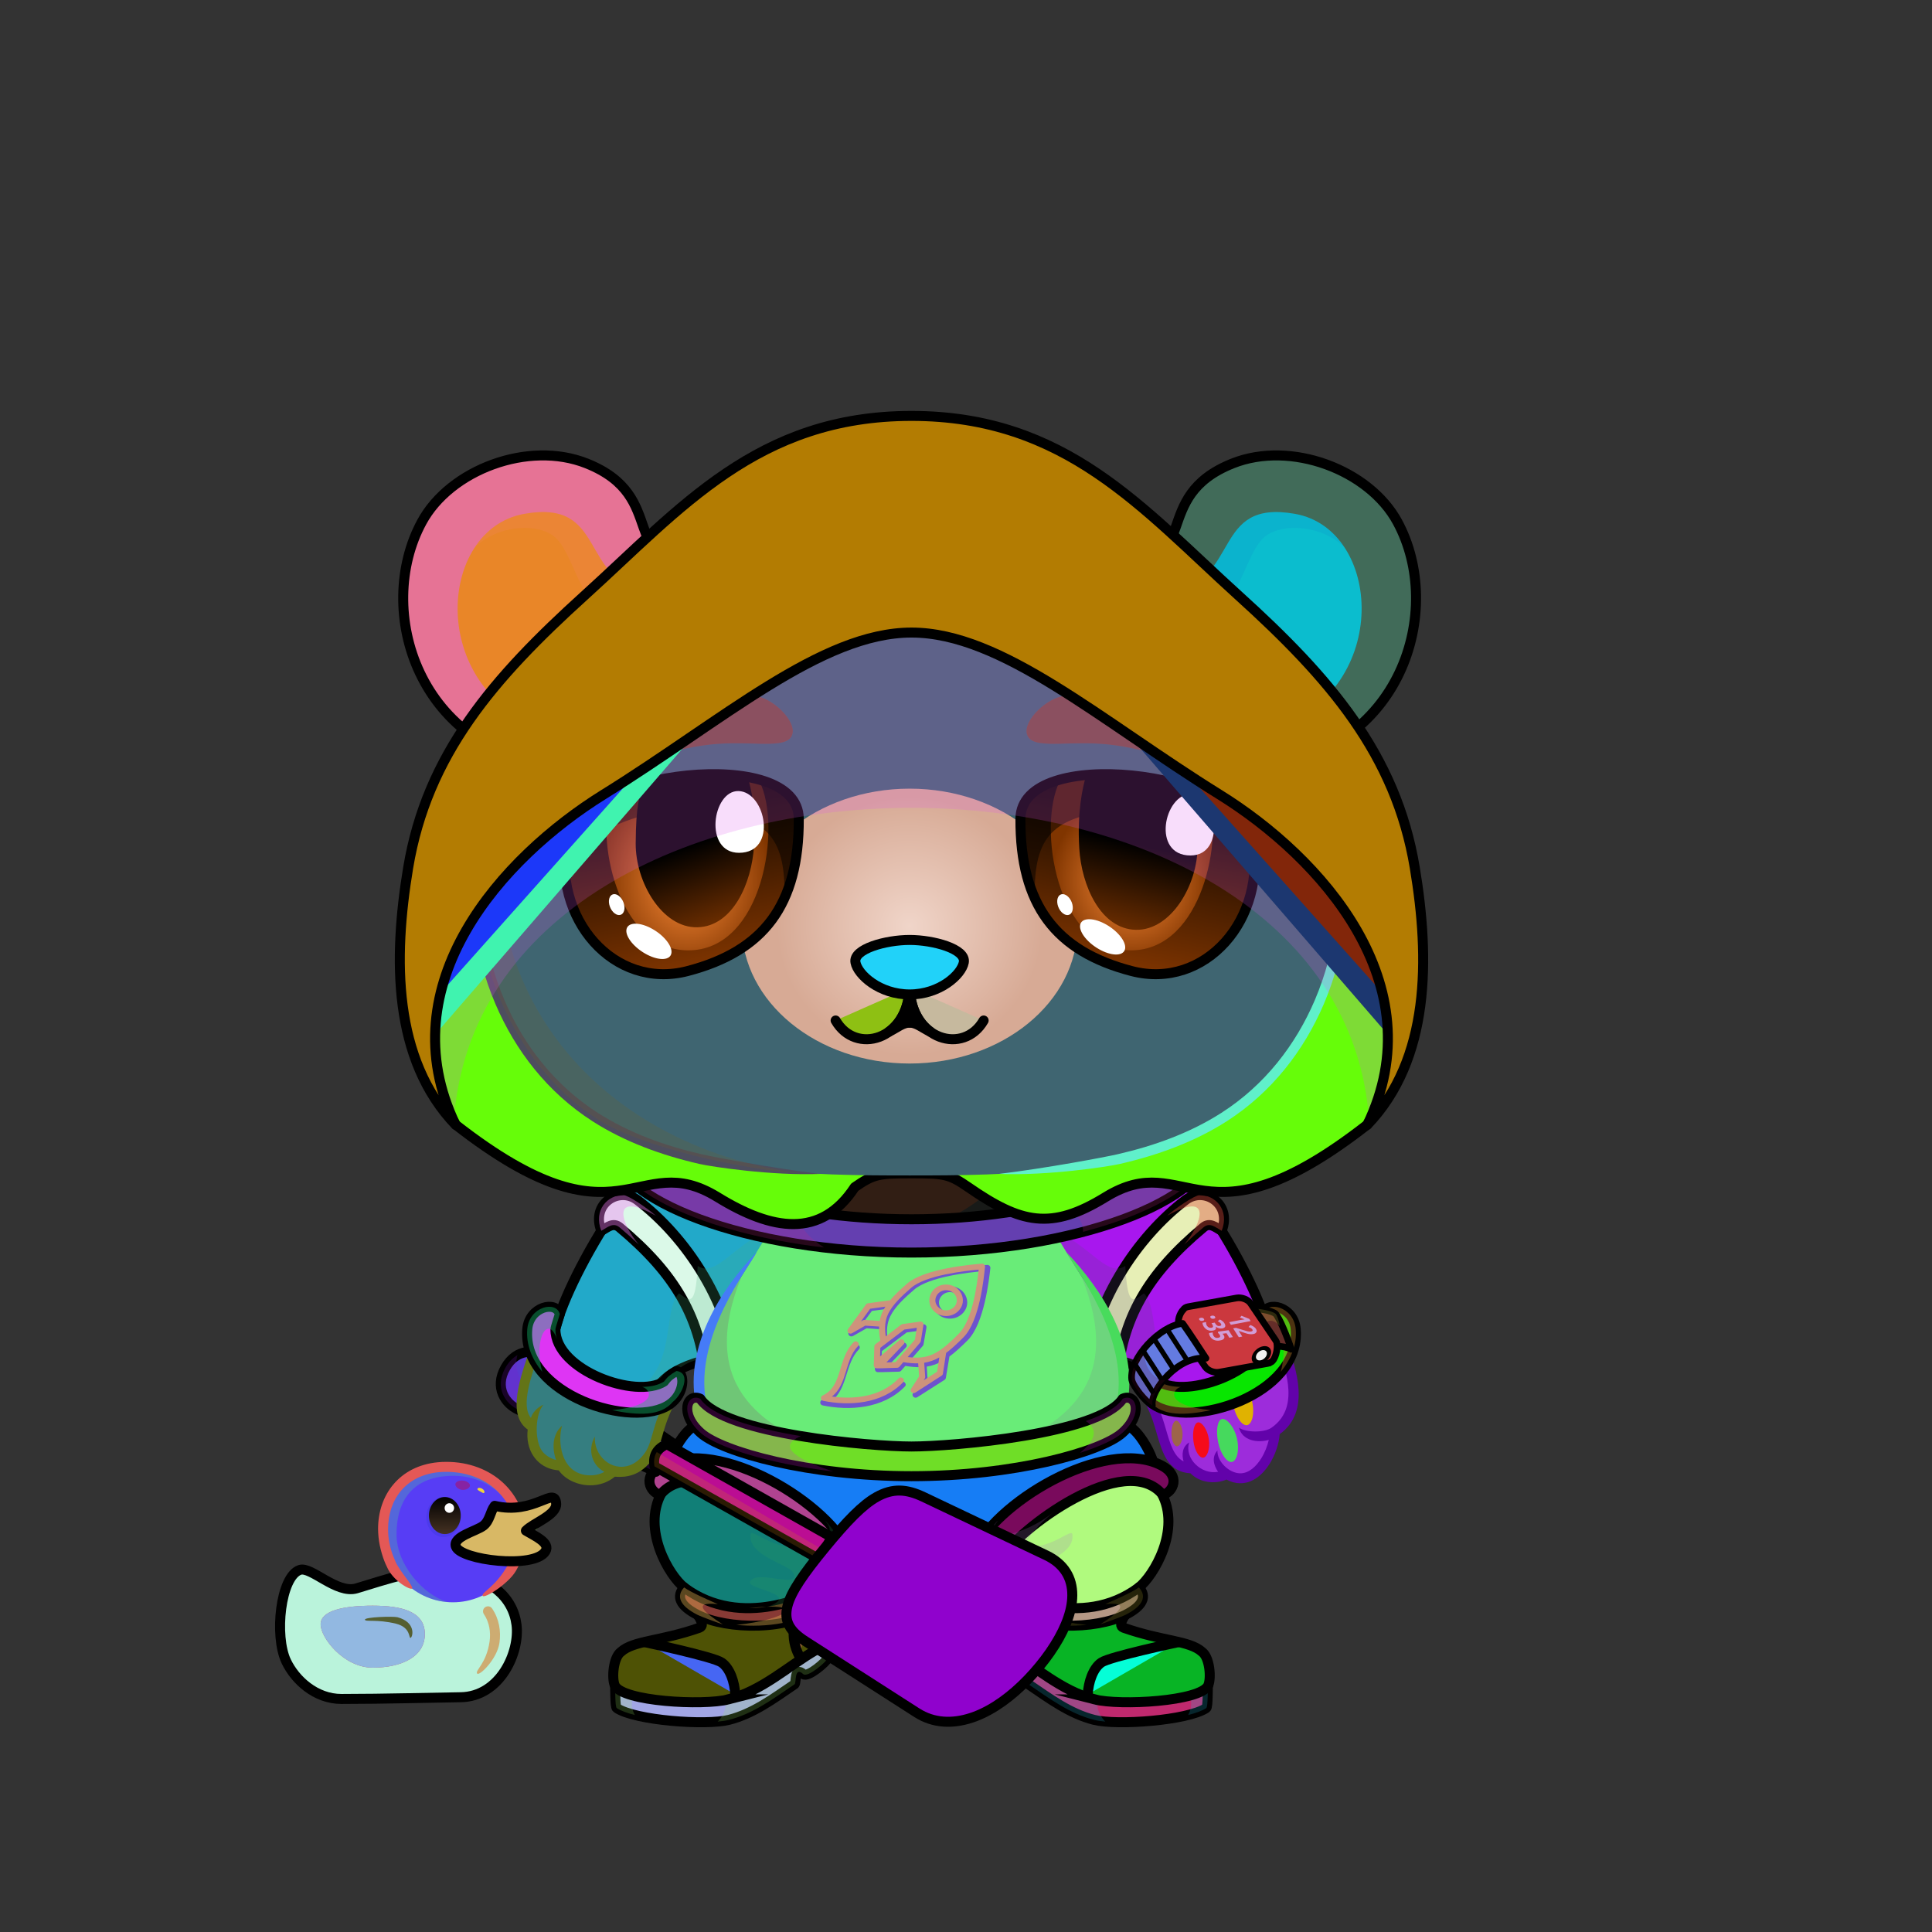 <svg xmlns="http://www.w3.org/2000/svg" xmlns:xlink="http://www.w3.org/1999/xlink" style="shape-rendering:geometricPrecision; text-rendering:geometricPrecision; image-rendering:optimizeQuality; fill-rule:evenodd; clip-rule:evenodd" version="1.1" viewBox="0 0 29000 29000" xml:space="preserve"><rect x="0" y="0" width="29000" height="29000" fill="#333333" stroke="none"/><defs><style type="text/css">.RightPaw-Bear2fil459 {fill:url(#RightPaw-Bear2id435)}
.RightPaw-Bear2fil32 {fill:black;fill-rule:nonzero}
.RightPaw-Bear2fil458 {fill:#A16A6A}
.Ears-Bear5fil500 {fill:url(#Ears-Bear5id491)}
.Ears-Bear5fil14 {fill:black;fill-opacity:0.2}
.Ears-Bear5fil502 {fill:url(#Ears-Bear5id202)}
.Ears-Bear5fil499 {fill:url(#Ears-Bear5id124)}
.Ears-Bear5str4 {stroke:black;stroke-width:150}
.Ears-Bear5fil501 {fill:url(#Ears-Bear5id205)}
.Head-Bear2fil515 {fill:url(#Head-Bear2id233)}
.Head-Bear2fil32 {fill:black;fill-rule:nonzero}
.Head-Bear2fil14 {fill:black;fill-opacity:0.2}
.Head-Bear2fil516 {fill:url(#Head-Bear2id1046)}
.Mouth-Bear0fil22 {fill:none}
.Mouth-Bear0str0 {stroke:black;stroke-width:150;stroke-linecap:round;stroke-linejoin:round}
.Mouth-Bear0fil100 {fill:black}
.Eyes-Bear6fil558 {fill:url(#Eyes-Bear6id908)}
.Eyes-Bear6fil559 {fill:url(#Eyes-Bear6id1060)}
.Eyes-Bear6fil560 {fill:url(#Eyes-Bear6id574)}
.Eyes-Bear6fil152 {fill:white}
.Eyes-Bear6fil157 {fill:black;fill-opacity:0.502}
.Eyes-Bear6fil561 {fill:url(#Eyes-Bear6id909)}
.Eyes-Bear6fil562 {fill:url(#Eyes-Bear6id1063)}
.Eyes-Bear6fil563 {fill:url(#Eyes-Bear6id801)}
.Eyes-Bear6fil155 {fill:#95634c}
.Eyes-Bear6fil14 {fill:black;fill-opacity:0.2}
.Eyes-Bear6fil22 {fill:none}
.Eyes-Bear6str4 {stroke:black;stroke-width:150}
.Moustache-Bear0fil22 {fill:none}
.Nose-Bear0fil598 {fill:url(#Nose-Bear0id451)}
.Nose-Bear0str0 {stroke:black;stroke-width:150;stroke-linecap:round;stroke-linejoin:round}
.HatWoodElfBack-Bigfil18new {fill:url(#HatWoodElfBack-Bigid530new)}
.HatWoodElfBack-Bigstr0new {stroke:black;stroke-width:150;stroke-linecap:round;stroke-linejoin:round}
.HatWoodElf-Bigfil14new {fill:black;fill-opacity:0.2}
.HatWoodElf-Bigfil710new {fill:url(#HatWoodElf-Bigid100new)}
.HatWoodElf-Bigfil283new {fill:#FFFF99;fill-opacity:0.2}
.HatWoodElf-Bigfil1new {fill:none}
.HatWoodElf-Bigstr1new {stroke:#99FF99;stroke-width:50;stroke-opacity:0.502}
.HatWoodElf-Bigfil33new {fill:none}
.HatWoodElf-Bigstr0new {stroke:black;stroke-width:150;stroke-linecap:round;stroke-linejoin:round}
.WeaponFlySwatterBack-Bigfil1 {fill:black;fill-rule:nonzero;fill-opacity:0.2}
.WeaponFlySwatterBack-Bigfil6 {fill:url(#WeaponFlySwatterBack-Bigid29);fill-rule:nonzero}
.WeaponFlySwatterBack-Bigstr0 {stroke:black;stroke-width:150;stroke-linecap:round;stroke-linejoin:round}
.WeaponFlySwatter-Bigfil3 {fill:black;fill-opacity:0.2}
.WeaponFlySwatter-Bigfil8 {fill:url(#WeaponFlySwatter-Bigid27);fill-rule:nonzero}
.WeaponFlySwatter-Bigfil1 {fill:black;fill-rule:nonzero;fill-opacity:0.2}
.WeaponFlySwatter-Bigfil7 {fill:url(#WeaponFlySwatter-Bigid12)}
.WeaponFlySwatter-Bigstr0 {stroke:black;stroke-width:150;stroke-linecap:round;stroke-linejoin:round}
.WeaponFlySwatter-Bigfil5 {fill:none;fill-rule:nonzero}
.WeaponFlySwatter-Bigstr1 {stroke:black;stroke-width:150}
.LeftPawWeapon-Bear2fil2 {fill:url(#LeftPawWeapon-Bear2id0)}
.LeftPawWeapon-Bear2fil1 {fill:black;fill-rule:nonzero}
.AccessoryDuckfil122 {fill:url(#AccessoryDuckid90)}
.AccessoryDuckfil48 {fill:white;fill-opacity:0.502}
.AccessoryDuckfil123 {fill:#CC1400;fill-opacity:0.302}
.AccessoryDuckfil124 {fill:url(#AccessoryDuckid94)}
.AccessoryDuckfil3 {fill:black;fill-rule:nonzero}
.AccessoryDuckfil125 {fill:url(#AccessoryDuckid39)}
.AccessoryDuckfil126 {fill:url(#AccessoryDuckid95)}
.AccessoryDuckfil127 {fill:url(#AccessoryDuckid92)}
.AccessoryDuckfil2 {fill:none}
.AccessoryDuckfil128 {fill:#912323;fill-opacity:0.502}
.AccessoryDuckfil14 {fill:white}
.AccessoryDuckfil129 {fill:white;fill-rule:nonzero;fill-opacity:0.502}
.AccessoryDuckfil130 {fill:white;fill-rule:nonzero}
.AccessoryDuckstr1 {stroke:black;stroke-width:150}
.AccessoryDuckstr18 {stroke:#99CC66;stroke-width:150;stroke-linecap:round;stroke-linejoin:round}
.AccessoryDuckstr0 {stroke:black;stroke-width:150;stroke-linecap:round;stroke-linejoin:round}
.BraceletContentos-Bigfil34 {fill:black;fill-opacity:0.2}
.BraceletContentos-Bigfil42 {fill:url(#BraceletContentos-Bigid35)}
.BraceletContentos-Bigfil30 {fill:#1A1A1A}
.BraceletContentos-Bigfil43 {fill:url(#BraceletContentos-Bigid32)}
.BraceletContentos-Bigfil44 {fill:url(#BraceletContentos-Bigid33)}
.BraceletContentos-Bigfil45 {fill:url(#BraceletContentos-Bigid36)}
.BraceletContentos-Bigfil36 {fill:white;fill-rule:nonzero}
.BraceletContentos-Bigfil41 {fill:url(#BraceletContentos-Bigid13)}
.BraceletContentos-Bigstr5 {stroke:black;stroke-width:100;stroke-linecap:round;stroke-linejoin:round}
.BraceletContentos-Bigfil1 {fill:none}
.BraceletContentos-Bigstr4 {stroke:black;stroke-width:100}
.BraceletContentos-Bigstr6 {stroke:black;stroke-width:75}
.BraceletContentos-Bigfil35 {fill:#F0F0F0}
.BraceletContentos-Bigstr7 {stroke:black;stroke-width:50}
.NecklaceChangellyLower-Bigfil2 {fill:black;fill-opacity:0.2}
.NecklaceChangellyLower-Bigfil3 {fill:url(#NecklaceChangellyLower-Bigid80)}
.NecklaceChangellyLower-Bigfil4 {fill:url(#NecklaceChangellyLower-Bigid44)}
.NecklaceChangellyLower-Bigfil5 {fill:url(#NecklaceChangellyLower-Bigid60)}
.NecklaceChangellyLower-Bigfil6 {fill:url(#NecklaceChangellyLower-Bigid54)}
.NecklaceChangellyLower-Bigfil7 {fill:url(#NecklaceChangellyLower-Bigid81)}
.NecklaceChangellyLower-Bigfil8 {fill:white}
.NecklaceChangellyLower-Bigfil13 {fill:black;fill-opacity:0.2}
.NecklaceChangellyLower-Bigfil14 {fill:black;fill-opacity:0.4}
.NecklaceChangellyLower-Bigfil16 {fill:url(#NecklaceChangellyLower-Bigid83)}
.NecklaceChangellyLower-Bigfil17 {fill:url(#NecklaceChangellyLower-Bigid74)}
.NecklaceChangellyLower-Bigfil18 {fill:url(#NecklaceChangellyLower-Bigid64)}
.NecklaceChangellyLower-Bigfil19 {fill:url(#NecklaceChangellyLower-Bigid50)}
.NecklaceChangellyLower-Bigfil20 {fill:url(#NecklaceChangellyLower-Bigid78)}
.NecklaceChangellyLower-Bigfil0 {fill:url(#NecklaceChangellyLower-Bigid14)}
.NecklaceChangellyLower-Bigstr0 {stroke:black;stroke-width:150;stroke-linecap:round;stroke-linejoin:round;stroke-miterlimit:22.926}
.NecklaceChangellyLower-Bigfil1 {fill:url(#NecklaceChangellyLower-Bigid88)}
.NecklaceChangellyLower-Bigstr1 {stroke:black;stroke-width:150;stroke-linecap:round;stroke-linejoin:round;stroke-miterlimit:22.926}
.NecklaceChangellyLower-Bigfil9 {fill:none}
.NecklaceChangellyLower-Bigstr2 {stroke:black;stroke-width:150;stroke-miterlimit:22.926}
.NecklaceChangellyLower-Bigfil10 {fill:url(#NecklaceChangellyLower-Bigid95)}
.NecklaceChangellyLower-Bigstr3 {stroke:black;stroke-width:150;stroke-miterlimit:22.926}
.NecklaceChangellyLower-Bigfil11 {fill:url(#NecklaceChangellyLower-Bigid93)}
.NecklaceChangellyLower-Bigfil12 {fill:url(#NecklaceChangellyLower-Bigid65)}
.NecklaceChangellyLower-Bigfil15 {fill:url(#NecklaceChangellyLower-Bigid89)}
.NecklaceChangellyLower-Bigfil21 {fill:url(#NecklaceChangellyLower-Bigid96)}
.NecklaceChangellyLower-Bigfil22 {fill:url(#NecklaceChangellyLower-Bigid57)}
.NecklaceChangellyLower-Bigfil23 {fill:url(#NecklaceChangellyLower-Bigid67)}
.NecklaceChangelly-Bigfil14 {fill:black;fill-opacity:0.4}
.NecklaceChangelly-Bigfil13 {fill:black;fill-opacity:0.2}
.NecklaceChangelly-Bigfil38 {fill:black;fill-opacity:0.4}
.NecklaceChangelly-Bigfil42 {fill:url(#NecklaceChangelly-Bigid73)}
.NecklaceChangelly-Bigfil43 {fill:url(#NecklaceChangelly-Bigid62)}
.NecklaceChangelly-Bigfil44 {fill:black;fill-rule:nonzero}
.NecklaceChangelly-Bigfil46 {fill:url(#NecklaceChangelly-Bigid109)}
.NecklaceChangelly-Bigfil47 {fill:url(#NecklaceChangelly-Bigid123);fill-rule:nonzero}
.NecklaceChangelly-Bigfil49 {fill:black;fill-opacity:0.702}
.NecklaceChangelly-Bigfil35 {fill:url(#NecklaceChangelly-Bigid110)}
.NecklaceChangelly-Bigstr0 {stroke:black;stroke-width:150;stroke-linecap:round;stroke-linejoin:round;stroke-miterlimit:22.926}
.NecklaceChangelly-Bigfil36 {fill:url(#NecklaceChangelly-Bigid100)}
.NecklaceChangelly-Bigfil37 {fill:url(#NecklaceChangelly-Bigid102)}
.NecklaceChangelly-Bigfil39 {fill:url(#NecklaceChangelly-Bigid117)}
.NecklaceChangelly-Bigfil40 {fill:url(#NecklaceChangelly-Bigid99)}
.NecklaceChangelly-Bigfil41 {fill:url(#NecklaceChangelly-Bigid104)}
.NecklaceChangelly-Bigfil45 {fill:url(#NecklaceChangelly-Bigid84)}
.NecklaceChangelly-Bigfil48 {fill:url(#NecklaceChangelly-Bigid22)}
.NecklaceChangelly-Bigfil50 {fill:url(#NecklaceChangelly-Bigid15)}
</style><linearGradient gradientUnits="userSpaceOnUse" id="RightPaw-Bear2id435" x1="18612.4" x2="18103.5" y1="20111.3" y2="22152.3">
   <stop offset="0" style="stop-opacity:1; stop-color:#f0d5c9"/>
   <stop offset="1" style="stop-opacity:1; stop-color:#f5e6df"/>
  </linearGradient><linearGradient gradientUnits="userSpaceOnUse" id="Ears-Bear5id491" x1="7342.75" x2="9293.85" xlink:href="#Ears-Bear5id67" y1="8088.83" y2="10545.8">
  </linearGradient><linearGradient gradientUnits="userSpaceOnUse" id="Ears-Bear5id202" x1="19964.9" x2="18013.8" xlink:href="#Ears-Bear5id67" y1="8088.83" y2="10545.8">
  </linearGradient><linearGradient gradientUnits="userSpaceOnUse" id="Ears-Bear5id124" x1="6835.68" x2="9754.72" y1="7449.24" y2="10928">
   <stop offset="0" style="stop-opacity:1; stop-color:#d7aa95"/>
   <stop offset="1" style="stop-opacity:1; stop-color:#b08571"/>
  </linearGradient><linearGradient gradientUnits="userSpaceOnUse" id="Ears-Bear5id205" x1="20472" x2="17552.9" xlink:href="#Ears-Bear5id124" y1="7449.24" y2="10928">
  </linearGradient><linearGradient gradientUnits="userSpaceOnUse" id="Head-Bear2id233" x1="13653.8" x2="13653.8" y1="7273.2" y2="17643.8">
   <stop offset="0" style="stop-opacity:1; stop-color:#f0d5c9"/>
   <stop offset="0.42" style="stop-opacity:1; stop-color:#d7aa95"/>
   <stop offset="0.831" style="stop-opacity:1; stop-color:#d7aa95"/>
   <stop offset="1" style="stop-opacity:1; stop-color:#b08571"/>
  </linearGradient><radialGradient cx="13653.8" cy="13901.2" fx="13653.8" fy="13901.2" gradientTransform="matrix(1 -0 -0 0.972 0 389)" gradientUnits="userSpaceOnUse" id="Head-Bear2id1046" r="1996.08">
   <stop offset="0" style="stop-opacity:1; stop-color:#f0d5c9"/>
   <stop offset="1" style="stop-opacity:1; stop-color:#d7aa95"/>
  </radialGradient><linearGradient gradientUnits="userSpaceOnUse" id="Eyes-Bear6id908" x1="10531.3" x2="9931.56" xlink:href="#Eyes-Bear6id27" y1="14554.5" y2="11688.7">
  </linearGradient><radialGradient cx="10318" cy="13226.9" fx="10318" fy="13226.9" gradientTransform="matrix(0.869 -0 -0 1 1353 0)" gradientUnits="userSpaceOnUse" id="Eyes-Bear6id1060" r="1488.87" xlink:href="#Eyes-Bear6id1039">
  </radialGradient><linearGradient gradientUnits="userSpaceOnUse" id="Eyes-Bear6id574" x1="10068.2" x2="10800" xlink:href="#Eyes-Bear6id384" y1="11770.4" y2="13796.7">
  </linearGradient><linearGradient gradientUnits="userSpaceOnUse" id="Eyes-Bear6id909" x1="16776.4" x2="17376.1" xlink:href="#Eyes-Bear6id27" y1="14554.5" y2="11688.7">
  </linearGradient><radialGradient cx="16989.7" cy="13226.9" fx="16989.7" fy="13226.9" gradientTransform="matrix(-0.937 -0 -0 1 32910 0)" gradientUnits="userSpaceOnUse" id="Eyes-Bear6id1063" r="1298.39" xlink:href="#Eyes-Bear6id1039">
  </radialGradient><linearGradient gradientUnits="userSpaceOnUse" id="Eyes-Bear6id801" x1="17342.6" x2="16826.6" xlink:href="#Eyes-Bear6id384" y1="11702.5" y2="13886.9">
  </linearGradient><linearGradient gradientUnits="userSpaceOnUse" id="Nose-Bear0id451" x1="13653.8" x2="13653.8" y1="14108.6" y2="14926.9">
   <stop offset="0" style="stop-opacity:1; stop-color:#FFCCCC"/>
   <stop offset="1" style="stop-opacity:1; stop-color:#453F2C"/>
  </linearGradient><linearGradient gradientUnits="userSpaceOnUse" id="HatWoodElfBack-Bigid530new" x1="13682.1" x2="13682.1" xlink:href="#HatWoodElfBack-Bigid1new" y1="18374" y2="9671.4">
  </linearGradient><linearGradient gradientUnits="userSpaceOnUse" id="HatWoodElf-Bigid100new" x1="14604" x2="12759.9" xlink:href="#HatWoodElf-Bigid17new" y1="5926.85" y2="17200.2">
  </linearGradient><linearGradient gradientUnits="userSpaceOnUse" id="WeaponFlySwatterBack-Bigid29" x1="8060.45" x2="9546.52" xlink:href="#WeaponFlySwatterBack-Bigid24" y1="21972" y2="20410.3">
  </linearGradient><linearGradient gradientUnits="userSpaceOnUse" id="WeaponFlySwatter-Bigid27" x1="12629.4" x2="15270.4" xlink:href="#WeaponFlySwatter-Bigid24" y1="25496.8" y2="22721.5">
  </linearGradient><linearGradient gradientUnits="userSpaceOnUse" id="WeaponFlySwatter-Bigid12" x1="9831.51" x2="12472" xlink:href="#WeaponFlySwatter-Bigid0" y1="22611.9" y2="22471.5">
  </linearGradient><linearGradient gradientUnits="userSpaceOnUse" id="LeftPawWeapon-Bear2id0" x1="9224.36" x2="8719.48" y1="20181.4" y2="22206.3">
   <stop offset="0" style="stop-opacity:1; stop-color:#f0d5c9"/>
   <stop offset="1" style="stop-opacity:1; stop-color:#f5e6df"/>
  </linearGradient><radialGradient cx="5981.45" cy="24530.5" fx="5981.45" fy="24530.5" gradientTransform="matrix(1.083 -0.053 0.097 0.592 -2877 10334)" gradientUnits="userSpaceOnUse" id="AccessoryDuckid90" r="1635.36">
   <stop offset="0" style="stop-opacity:1; stop-color:#FFF256"/>
   <stop offset="0.631" style="stop-opacity:1; stop-color:#FEE75C"/>
   <stop offset="1" style="stop-opacity:1; stop-color:#FFD83B"/>
  </radialGradient><radialGradient cx="6799.04" cy="23034.7" fx="6799.04" fy="23034.7" gradientTransform="matrix(1.083 -0.097 0.097 1.083 -2800 -1242)" gradientUnits="userSpaceOnUse" id="AccessoryDuckid94" r="935.18" xlink:href="#AccessoryDuckid90">
  </radialGradient><linearGradient gradientUnits="userSpaceOnUse" id="AccessoryDuckid39" x1="6677.2" x2="6677.2" y1="22471.8" y2="23026.9">
   <stop offset="0" style="stop-opacity:1; stop-color:black"/>
   <stop offset="1" style="stop-opacity:1; stop-color:#453223"/>
  </linearGradient><radialGradient cx="7621.66" cy="22955.4" fx="7621.66" fy="22955.4" gradientTransform="matrix(1 -0 -0 0.646 0 8130)" gradientUnits="userSpaceOnUse" id="AccessoryDuckid95" r="730.87">
   <stop offset="0" style="stop-opacity:1; stop-color:#FFB73B"/>
   <stop offset="1" style="stop-opacity:1; stop-color:#E05A00"/>
  </radialGradient><radialGradient cx="5594.96" cy="24567.2" fx="5594.96" fy="24567.2" gradientTransform="matrix(1.083 -0.058 0.097 0.644 -2849 9066)" gradientUnits="userSpaceOnUse" id="AccessoryDuckid92" r="719.36" xlink:href="#AccessoryDuckid90">
  </radialGradient><linearGradient gradientUnits="userSpaceOnUse" id="BraceletContentos-Bigid35" x1="17762.2" x2="19094.7" xlink:href="#BraceletContentos-Bigid9" y1="19931.5" y2="20303.1">
  </linearGradient><linearGradient gradientUnits="userSpaceOnUse" id="BraceletContentos-Bigid32" x1="18333.7" x2="19164.8" xlink:href="#BraceletContentos-Bigid10" y1="19842.8" y2="19983.6">
  </linearGradient><linearGradient gradientUnits="userSpaceOnUse" id="BraceletContentos-Bigid33" x1="17097.2" x2="17989.6" xlink:href="#BraceletContentos-Bigid12" y1="20874.5" y2="20087.5">
  </linearGradient><linearGradient gradientUnits="userSpaceOnUse" id="BraceletContentos-Bigid36" x1="17550" x2="17890.5" xlink:href="#BraceletContentos-Bigid13" y1="20089.2" y2="20658.3">
  </linearGradient><linearGradient gradientUnits="userSpaceOnUse" id="NecklaceChangellyLower-Bigid80" x1="10720.01" x2="10885.18" xlink:href="#NecklaceChangellyLower-Bigid60" y1="25556.6" y2="24039.89">
  </linearGradient><linearGradient gradientUnits="userSpaceOnUse" id="NecklaceChangellyLower-Bigid44" x1="9253.67" x2="10985.29" xlink:href="#NecklaceChangellyLower-Bigid27" y1="24903.58" y2="25297.82">
  </linearGradient><linearGradient gradientUnits="userSpaceOnUse" id="NecklaceChangellyLower-Bigid54" x1="11960.61" x2="12352.1" xlink:href="#NecklaceChangellyLower-Bigid6" y1="24176.47" y2="24831.29">
  </linearGradient><linearGradient gradientUnits="userSpaceOnUse" id="NecklaceChangellyLower-Bigid81" x1="9207.59" x2="11032.18" xlink:href="#NecklaceChangellyLower-Bigid39" y1="25134.81" y2="25208.85">
  </linearGradient><linearGradient gradientUnits="userSpaceOnUse" id="NecklaceChangellyLower-Bigid83" x1="16643.85" x2="16478.68" xlink:href="#NecklaceChangellyLower-Bigid60" y1="25556.6" y2="24039.89">
  </linearGradient><linearGradient gradientUnits="userSpaceOnUse" id="NecklaceChangellyLower-Bigid74" x1="18110.19" x2="16378.57" xlink:href="#NecklaceChangellyLower-Bigid27" y1="24903.58" y2="25297.82">
  </linearGradient><linearGradient gradientUnits="userSpaceOnUse" id="NecklaceChangellyLower-Bigid64" x1="14965.72" x2="18155.99" xlink:href="#NecklaceChangellyLower-Bigid60" y1="24878.79" y2="24770.84">
  </linearGradient><linearGradient gradientUnits="userSpaceOnUse" id="NecklaceChangellyLower-Bigid50" x1="15403.25" x2="15011.76" xlink:href="#NecklaceChangellyLower-Bigid6" y1="24176.47" y2="24831.29">
  </linearGradient><linearGradient gradientUnits="userSpaceOnUse" id="NecklaceChangellyLower-Bigid78" x1="18156.27" x2="16331.68" xlink:href="#NecklaceChangellyLower-Bigid39" y1="25134.81" y2="25208.85">
  </linearGradient><linearGradient gradientUnits="userSpaceOnUse" id="NecklaceChangellyLower-Bigid14" x1="13127.24" x2="14236.62" xlink:href="#NecklaceChangellyLower-Bigid11" y1="23688.27" y2="21005.19">
  </linearGradient><linearGradient gradientUnits="userSpaceOnUse" id="NecklaceChangellyLower-Bigid88" x1="9283.49" x2="12376.06" xlink:href="#NecklaceChangellyLower-Bigid56" y1="24962.18" y2="25499.35">
  </linearGradient><linearGradient gradientUnits="userSpaceOnUse" id="NecklaceChangellyLower-Bigid95" x1="12157.77" x2="10220.97" xlink:href="#NecklaceChangellyLower-Bigid11" y1="23935.48" y2="22376.41">
  </linearGradient><linearGradient gradientUnits="userSpaceOnUse" id="NecklaceChangellyLower-Bigid93" x1="9748.5" x2="12773.97" xlink:href="#NecklaceChangellyLower-Bigid0" y1="22675.98" y2="22675.98">
  </linearGradient><linearGradient gradientUnits="userSpaceOnUse" id="NecklaceChangellyLower-Bigid65" x1="10207.19" x2="12403.7" xlink:href="#NecklaceChangellyLower-Bigid0" y1="24115.17" y2="24115.17">
  </linearGradient><linearGradient gradientUnits="userSpaceOnUse" id="NecklaceChangellyLower-Bigid89" x1="18080.37" x2="14987.8" xlink:href="#NecklaceChangellyLower-Bigid56" y1="24962.18" y2="25499.35">
  </linearGradient><linearGradient gradientUnits="userSpaceOnUse" id="NecklaceChangellyLower-Bigid96" x1="15206.07" x2="17142.91" xlink:href="#NecklaceChangellyLower-Bigid11" y1="23935.5" y2="22376.39">
  </linearGradient><linearGradient gradientUnits="userSpaceOnUse" id="NecklaceChangellyLower-Bigid57" x1="17615.36" x2="14589.89" xlink:href="#NecklaceChangellyLower-Bigid0" y1="22675.98" y2="22675.98">
  </linearGradient><linearGradient gradientUnits="userSpaceOnUse" id="NecklaceChangellyLower-Bigid67" x1="17156.67" x2="14960.16" xlink:href="#NecklaceChangellyLower-Bigid0" y1="24115.17" y2="24115.17">
  </linearGradient><linearGradient gradientUnits="userSpaceOnUse" id="NecklaceChangelly-Bigid73" x1="13681.92" x2="13681.92" xlink:href="#NecklaceChangelly-Bigid25" y1="17552.37" y2="20534.19">
  </linearGradient><linearGradient gradientUnits="userSpaceOnUse" id="NecklaceChangelly-Bigid62" x1="15044.9" x2="12318.94" xlink:href="#NecklaceChangelly-Bigid11" y1="22061.34" y2="18381.01">
  </linearGradient><linearGradient gradientUnits="userSpaceOnUse" id="NecklaceChangelly-Bigid109" x1="12745.26" x2="14432.69" xlink:href="#NecklaceChangelly-Bigid85" y1="20885.86" y2="19234.37">
  </linearGradient><linearGradient gradientUnits="userSpaceOnUse" id="NecklaceChangelly-Bigid123" x1="12610.51" x2="14497.55" xlink:href="#NecklaceChangelly-Bigid122" y1="20697.18" y2="19334.31">
  </linearGradient><linearGradient gradientUnits="userSpaceOnUse" id="NecklaceChangelly-Bigid110" x1="15749.13" x2="18787.36" xlink:href="#NecklaceChangelly-Bigid11" y1="20251.26" y2="18018.65">
  </linearGradient><linearGradient gradientUnits="userSpaceOnUse" id="NecklaceChangelly-Bigid100" x1="16391.33" x2="18276.69" xlink:href="#NecklaceChangelly-Bigid0" y1="19419.11" y2="19564.73">
  </linearGradient><linearGradient gradientUnits="userSpaceOnUse" id="NecklaceChangelly-Bigid102" x1="19418.63" x2="17153.54" xlink:href="#NecklaceChangelly-Bigid0" y1="20489.37" y2="20314.42">
  </linearGradient><linearGradient gradientUnits="userSpaceOnUse" id="NecklaceChangelly-Bigid117" x1="11614.73" x2="8576.5" xlink:href="#NecklaceChangelly-Bigid11" y1="20251.26" y2="18018.65">
  </linearGradient><linearGradient gradientUnits="userSpaceOnUse" id="NecklaceChangelly-Bigid99" x1="10972.53" x2="9087.17" xlink:href="#NecklaceChangelly-Bigid0" y1="19419.11" y2="19564.73">
  </linearGradient><linearGradient gradientUnits="userSpaceOnUse" id="NecklaceChangelly-Bigid104" x1="7945.23" x2="10210.32" xlink:href="#NecklaceChangelly-Bigid0" y1="20489.37" y2="20314.42">
  </linearGradient><linearGradient gradientUnits="userSpaceOnUse" id="NecklaceChangelly-Bigid84" x1="10315.57" x2="17048.27" xlink:href="#NecklaceChangelly-Bigid0" y1="21568.8" y2="21568.8">
  </linearGradient><linearGradient gradientUnits="userSpaceOnUse" id="NecklaceChangelly-Bigid22" x1="10124.41" x2="17239.45" xlink:href="#NecklaceChangelly-Bigid0" y1="17761.02" y2="17761.02">
  </linearGradient><linearGradient gradientUnits="userSpaceOnUse" id="NecklaceChangelly-Bigid15" x1="9186.65" x2="18177.21" xlink:href="#NecklaceChangelly-Bigid0" y1="17858.21" y2="17858.21">
  </linearGradient><linearGradient gradientUnits="userSpaceOnUse" id="Ears-Bear5id67" x1="19243.1" x2="17345.7" y1="8365.42" y2="10750.8">
   <stop offset="0" style="stop-opacity:1; stop-color:#F2E6E6"/>
   <stop offset="1" style="stop-opacity:1; stop-color:#B58383"/>
  </linearGradient><linearGradient gradientUnits="userSpaceOnUse" id="Eyes-Bear6id27" x1="16937.6" x2="16937.6" y1="14961.3" y2="11448.6">
   <stop offset="0" style="stop-opacity:1; stop-color:#803500"/>
   <stop offset="1" style="stop-opacity:1; stop-color:black"/>
  </linearGradient><radialGradient cx="50%" cy="50%" fx="50%" fy="50%" gradientUnits="objectBoundingBox" id="Eyes-Bear6id1039" r="50%">
   <stop offset="0" style="stop-opacity:1; stop-color:#ff8d39"/>
   <stop offset="1" style="stop-opacity:1; stop-color:#803500"/>
  </radialGradient><linearGradient gradientUnits="userSpaceOnUse" id="Eyes-Bear6id384" x1="16417.8" x2="16417.8" y1="11784.3" y2="14068.5">
   <stop offset="0" style="stop-opacity:1; stop-color:black"/>
   <stop offset="0.45" style="stop-opacity:1; stop-color:black"/>
   <stop offset="1" style="stop-opacity:1; stop-color:#662b00"/>
  </linearGradient><linearGradient gradientUnits="userSpaceOnUse" id="HatWoodElfBack-Bigid1new" x1="13682.1" x2="13682.1" y1="18374" y2="9671.4">
   <stop offset="0" style="stop-opacity:1; stop-color:#47472A"/>
   <stop offset="0.361" style="stop-opacity:1; stop-color:black"/>
   <stop offset="1" style="stop-opacity:1; stop-color:black"/>
  </linearGradient><linearGradient gradientUnits="userSpaceOnUse" id="HatWoodElf-Bigid17new" x1="8523.78" x2="8243.96" y1="23340.6" y2="25051.2">
   <stop offset="0" style="stop-opacity:1; stop-color:#B3B38A"/>
   <stop offset="0.349" style="stop-opacity:1; stop-color:#999966"/>
   <stop offset="1" style="stop-opacity:1; stop-color:#66663A"/>
  </linearGradient><linearGradient gradientUnits="userSpaceOnUse" id="WeaponFlySwatterBack-Bigid24" x1="12160.4" x2="14712.1" y1="25216.2" y2="22534.8">
   <stop offset="0" style="stop-opacity:1; stop-color:#008011"/>
   <stop offset="1" style="stop-opacity:1; stop-color:#00BD55"/>
  </linearGradient><linearGradient gradientUnits="userSpaceOnUse" id="WeaponFlySwatter-Bigid24" x1="12160.4" x2="14712.1" y1="25216.2" y2="22534.8">
   <stop offset="0" style="stop-opacity:1; stop-color:#008011"/>
   <stop offset="1" style="stop-opacity:1; stop-color:#00BD55"/>
  </linearGradient><linearGradient gradientUnits="userSpaceOnUse" id="WeaponFlySwatter-Bigid0" x1="9457.05" x2="12008.3" y1="22428.9" y2="22293.2">
   <stop offset="0" style="stop-opacity:1; stop-color:#787878"/>
   <stop offset="1" style="stop-opacity:1; stop-color:#D6D6D6"/>
  </linearGradient><linearGradient gradientUnits="userSpaceOnUse" id="BraceletContentos-Bigid9" x1="17542" x2="18828.3" y1="19958.3" y2="19958.3">
   <stop offset="0" style="stop-opacity:1; stop-color:#50504D"/>
   <stop offset="0.8" style="stop-opacity:1; stop-color:#F0F0F0"/>
   <stop offset="1" style="stop-opacity:1; stop-color:#B4B4B4"/>
  </linearGradient><linearGradient gradientUnits="userSpaceOnUse" id="BraceletContentos-Bigid10" x1="18079.2" x2="18787.1" y1="19737.8" y2="19737.8">
   <stop offset="0" style="stop-opacity:1; stop-color:#4A4A4A"/>
   <stop offset="1" style="stop-opacity:1; stop-color:#1A1A1A"/>
  </linearGradient><linearGradient gradientUnits="userSpaceOnUse" id="BraceletContentos-Bigid12" x1="17203.5" x2="17848.5" y1="20733.2" y2="19996.1">
   <stop offset="0" style="stop-opacity:1; stop-color:black"/>
   <stop offset="0.302" style="stop-opacity:1; stop-color:gray"/>
   <stop offset="0.678" style="stop-opacity:1; stop-color:#E3E3E3"/>
   <stop offset="1" style="stop-opacity:1; stop-color:#8F8F8F"/>
  </linearGradient><linearGradient gradientUnits="userSpaceOnUse" id="BraceletContentos-Bigid13" x1="18858.7" x2="19286.9" y1="19729.4" y2="20163.2">
   <stop offset="0" style="stop-opacity:1; stop-color:white"/>
   <stop offset="1" style="stop-opacity:1; stop-color:#9B9B9B"/>
  </linearGradient><linearGradient gradientUnits="userSpaceOnUse" id="NecklaceChangellyLower-Bigid60" x1="12398.14" x2="9207.87" y1="24878.79" y2="24770.84">
   <stop offset="0" style="stop-opacity:1; stop-color:#148561"/>
   <stop offset="0.51" style="stop-opacity:1; stop-color:#176E44"/>
   <stop offset="0.788" style="stop-opacity:1; stop-color:#3AC270"/>
   <stop offset="1" style="stop-opacity:1; stop-color:#147843"/>
  </linearGradient><linearGradient gradientUnits="userSpaceOnUse" id="NecklaceChangellyLower-Bigid27" x1="17871.55" x2="16233.25" y1="25180.14" y2="25605.23">
   <stop offset="0" style="stop-opacity:1; stop-color:#03334F"/>
   <stop offset="0.522" style="stop-opacity:1; stop-color:#AFCCC8"/>
   <stop offset="1" style="stop-opacity:1; stop-color:#BFDBDE"/>
  </linearGradient><linearGradient gradientUnits="userSpaceOnUse" id="NecklaceChangellyLower-Bigid6" x1="15310.49" x2="14940.1" y1="24396.15" y2="25102.19">
   <stop offset="0" style="stop-opacity:1; stop-color:#0A364F"/>
   <stop offset="1" style="stop-opacity:1; stop-color:#356680"/>
  </linearGradient><linearGradient gradientUnits="userSpaceOnUse" id="NecklaceChangellyLower-Bigid39" x1="9448.71" x2="11174.97" y1="25429.46" y2="25509.3">
   <stop offset="0" style="stop-opacity:1; stop-color:#9BC7B9"/>
   <stop offset="0.239" style="stop-opacity:1; stop-color:#558B91"/>
   <stop offset="0.659" style="stop-opacity:1; stop-color:#D6E3DB"/>
   <stop offset="1" style="stop-opacity:1; stop-color:#145878"/>
  </linearGradient><linearGradient gradientUnits="userSpaceOnUse" id="NecklaceChangellyLower-Bigid11" x1="14971.45" x2="12392.39" y1="22103.13" y2="18402.46">
   <stop offset="0" style="stop-opacity:1; stop-color:#148561"/>
   <stop offset="0.31" style="stop-opacity:1; stop-color:#176E44"/>
   <stop offset="0.788" style="stop-opacity:1; stop-color:#3AC270"/>
   <stop offset="1" style="stop-opacity:1; stop-color:#147843"/>
  </linearGradient><linearGradient gradientUnits="userSpaceOnUse" id="NecklaceChangellyLower-Bigid56" x1="17843.34" x2="14917.43" y1="25243.33" y2="25822.52">
   <stop offset="0" style="stop-opacity:1; stop-color:#4A7B87"/>
   <stop offset="0.141" style="stop-opacity:1; stop-color:#395F75"/>
   <stop offset="0.302" style="stop-opacity:1; stop-color:#AFD1CB"/>
   <stop offset="0.522" style="stop-opacity:1; stop-color:#1D4963"/>
   <stop offset="1" style="stop-opacity:1; stop-color:#317B9E"/>
  </linearGradient><linearGradient gradientUnits="objectBoundingBox" id="NecklaceChangellyLower-Bigid0" x1="0%" x2="100%" y1="50%" y2="50%">
   <stop offset="0" style="stop-opacity:1; stop-color:#C4FFDF"/>
   <stop offset="0.18" style="stop-opacity:1; stop-color:#B2E6E4"/>
   <stop offset="0.361" style="stop-opacity:1; stop-color:#6C8EA6"/>
   <stop offset="0.6" style="stop-opacity:1; stop-color:#CCE5E7"/>
   <stop offset="1" style="stop-opacity:1; stop-color:#8CAD8E"/>
  </linearGradient><linearGradient gradientUnits="userSpaceOnUse" id="NecklaceChangelly-Bigid25" x1="13681.92" x2="13681.92" y1="17569.24" y2="20567.55">
   <stop offset="0" style="stop-opacity:1; stop-color:#b08571"/>
   <stop offset="0.71" style="stop-opacity:1; stop-color:#d7aa95"/>
   <stop offset="1" style="stop-opacity:1; stop-color:#f0d5c9"/>
  </linearGradient><linearGradient gradientUnits="userSpaceOnUse" id="NecklaceChangelly-Bigid11" x1="14971.45" x2="12392.39" y1="22103.13" y2="18402.46">
   <stop offset="0" style="stop-opacity:1; stop-color:#148561"/>
   <stop offset="0.31" style="stop-opacity:1; stop-color:#176E44"/>
   <stop offset="0.788" style="stop-opacity:1; stop-color:#3AC270"/>
   <stop offset="1" style="stop-opacity:1; stop-color:#147843"/>
  </linearGradient><linearGradient gradientUnits="userSpaceOnUse" id="NecklaceChangelly-Bigid85" x1="12894.02" x2="14297.85" y1="21350.52" y2="20003.24">
   <stop offset="0" style="stop-opacity:1; stop-color:#004A2A"/>
   <stop offset="1" style="stop-opacity:1; stop-color:#156E64"/>
  </linearGradient><linearGradient gradientUnits="userSpaceOnUse" id="NecklaceChangelly-Bigid122" x1="12668.25" x2="14453.59" y1="20731.42" y2="19361.03">
   <stop offset="0" style="stop-opacity:1; stop-color:#BEDBFA"/>
   <stop offset="0.361" style="stop-opacity:1; stop-color:#C4FFDC"/>
   <stop offset="1" style="stop-opacity:1; stop-color:white"/>
  </linearGradient><linearGradient gradientUnits="objectBoundingBox" id="NecklaceChangelly-Bigid0" x1="0%" x2="100%" y1="50%" y2="50%">
   <stop offset="0" style="stop-opacity:1; stop-color:#C4FFDF"/>
   <stop offset="0.18" style="stop-opacity:1; stop-color:#B2E6E4"/>
   <stop offset="0.361" style="stop-opacity:1; stop-color:#6C8EA6"/>
   <stop offset="0.6" style="stop-opacity:1; stop-color:#CCE5E7"/>
   <stop offset="1" style="stop-opacity:1; stop-color:#8CAD8E"/>
  </linearGradient></defs><g id="NecklaceChangellyLower-Big">
  <g id="_2203404647856">
   <path class="NecklaceChangellyLower-Bigfil0 NecklaceChangellyLower-Bigstr0" d="M13681.93 23167.71c-428.84,0 -728.98,44.26 -932.22,147.23 -203.23,102.96 -469.15,-646.41 -1321.37,-1024.48 -852.21,-378.07 -1266.81,-248.29 -1373.3,-223.25 -106.49,25.04 217.05,-765.44 522,-693.74 304.94,71.7 3104.88,536.64 3104.88,536.64 0,0 2799.96,-464.94 3104.9,-536.64 304.95,-71.7 628.49,718.78 522,693.74 -106.49,-25.04 -521.09,-154.82 -1373.3,223.25 -852.22,378.07 -1118.14,1127.44 -1321.37,1024.48 -203.24,-102.97 -503.38,-147.23 -932.22,-147.23z" style="fill:#167df5"/>
   <g>
    <g>
     <path class="NecklaceChangellyLower-Bigfil1 NecklaceChangellyLower-Bigstr1" d="M9229 25300.29c10.87,23.07 -0.7,318.91 28.94,338.76 277.13,185.59 1339.44,264.59 1684.82,176.41 362.58,-92.58 658.89,-312.7 983.85,-533.89 29.41,-20.02 -7.8,-278.02 130.16,-152.63 65.75,59.76 349,-184.13 372,-243.77 7.82,-20.28 -11,-201.26 -43.78,-275.19 -1017.17,619.75 -2070.84,831.07 -3155.99,690.31z" style="fill:#a2a6e5"/>
     <path class="NecklaceChangellyLower-Bigfil2" d="M9229.01 25300.29c10.86,23.06 -0.71,318.91 28.93,338.76 59.25,39.67 154.45,74.47 270.79,103.8 -29.08,-52.96 -45.04,-110.35 -45.04,-170.3 0,-87.06 33.58,-168.74 92.31,-239.29 -115.31,-6.93 -230.97,-17.92 -346.99,-32.97zm1544.54 541.31c66.41,-5.96 124,-14.6 169.21,-26.14 362.57,-92.58 658.9,-312.7 983.85,-533.88 29.41,-20.03 -7.81,-278.03 130.16,-152.64 65.76,59.76 349,-184.13 372,-243.77 7.82,-20.28 -11,-201.26 -43.78,-275.19 -542.39,330.47 -1095.16,544.79 -1657.56,651.53 103.14,84.06 165.32,192.57 165.32,311.04 0,99.59 -43.93,192.14 -119.2,269.05z" style="fill:#9cec67"/>
     <path class="NecklaceChangellyLower-Bigfil3" d="M10934.58 25508.48c506.91,-129.44 890.65,-497.67 1315.8,-742.82 273.09,-157.46 91.77,-459.53 78.8,-648.33 -327,-35.57 -1973.42,-118.39 -1912.33,-39.71 110.48,142.31 192.01,314.5 81.62,355.22 -521.65,192.42 -989.08,190.64 -1178.23,362.16 -116.35,85.35 -140.1,401.5 -91.24,505.29 112.37,238.58 1323.22,305.81 1705.58,208.19z" style="fill:#63f792"/>
     <path class="NecklaceChangellyLower-Bigfil4" d="M10934.58 25508.48c31.05,-7.93 61.64,-16.77 91.8,-26.4 4.78,-47.81 7.75,-79.47 7.51,-82.08 -16.43,-176.44 -82.84,-363.57 -202.59,-445.62 -108.24,-74.17 -859.84,-241.28 -1086.8,-290.56 -8.76,-1.9 -39.21,-7.1 -81.62,-14.09 -148.68,36.45 -267.59,77.22 -342.64,145.27 -116.35,85.35 -140.1,401.5 -91.24,505.29 112.37,238.58 1323.22,305.81 1705.58,208.19z" style="fill:#5f8213"/>
     <path class="NecklaceChangellyLower-Bigfil5" d="M10934.58 25508.48c506.91,-129.44 890.65,-497.67 1315.8,-742.82 273.09,-157.46 91.77,-459.53 78.8,-648.33 -127.01,-13.81 -235.84,-17.99 -336.01,-19.41 -188.69,73.69 -378.91,159.13 -383.54,205.65 -9.23,92.89 -141.23,258.35 -235.15,342.47 -93.93,84.12 -245.73,147.66 -370.64,213.29 -124.9,65.64 -246.54,149.34 -449.69,212.04 -203.15,62.71 -1243.55,-117.11 -1230.55,-279.38 -116.34,85.34 -143.46,404.52 -94.6,508.3 112.35,238.58 1323.22,305.81 1705.58,208.19z" style="fill:#eb0149"/>
     <path class="NecklaceChangellyLower-Bigfil6" d="M12026.68 24906.03c73.87,-49.32 148.13,-96.8 223.7,-140.37 273.09,-157.46 91.77,-459.53 78.8,-648.33 -73.23,-7.96 -140.42,-12.72 -203.38,-15.59 -21.89,12.6 -35.53,20.67 -36.81,21.93 -223.19,218.62 -209.57,498.75 -97.3,722.95 1.36,2.7 14.63,25.19 34.99,59.41z" style="fill:#afd698"/>
     <path class="NecklaceChangellyLower-Bigfil7" d="M10934.58 25508.48c31.05,-7.93 61.64,-16.77 91.8,-26.4 4.78,-47.81 7.75,-79.47 7.51,-82.08 -16.43,-176.44 -82.84,-363.57 -202.59,-445.62l-0.01 0c-76.96,41.02 -164.52,82.23 -277.14,116.99 -203.15,62.71 -1243.55,-117.11 -1230.55,-279.38 -116.34,85.34 -143.46,404.52 -94.6,508.3 112.35,238.58 1323.22,305.81 1705.58,208.19z" style="fill:#64136c"/>
     <path class="NecklaceChangellyLower-Bigfil8" d="M10554.15 25071.37c-97.3,30.03 -386.69,4.43 -660.37,-48.23 -297.73,-57.27 -566.86,-211.74 -80.01,-334.34 -211.48,39.99 -435.15,66.58 -451.09,177.94 -10.34,72.27 391.03,145.47 471.2,245.97 47.71,59.82 109.49,355.88 -206.69,302.3 231.82,102.23 673.21,95.58 677.45,73.98 -124.07,-19.05 -292.99,-26.63 -317.06,-88.37 -23.16,-59.4 -30.48,-217.2 86.52,-234.51 108.72,-16.08 343.46,-39.06 480.05,-94.74z" style="fill:#a1c9bd"/>
     <path class="NecklaceChangellyLower-Bigfil9 NecklaceChangellyLower-Bigstr2" d="M10934.57 25508.48c506.92,-129.44 890.66,-497.67 1315.82,-742.82 273.08,-157.46 91.76,-459.54 78.79,-648.33 -327,-35.57 -2053.82,-136.8 -1992.73,-58.11 110.47,142.3 273.21,334.6 162.03,373.62 -582.25,204.43 -989.09,190.64 -1178.24,362.16 -116.35,85.34 -140.11,401.5 -91.23,505.29 112.35,238.58 1323.21,305.81 1705.56,208.19z" style="fill:#4e5205"/>
     <path class="NecklaceChangellyLower-Bigfil9 NecklaceChangellyLower-Bigstr1" d="M9679.73 24649.88c0,0 1023.81,216.96 1151.57,304.5 127.77,87.55 194.78,294.7 205.21,480.87" style="fill:#4666f3"/>
     <path class="NecklaceChangellyLower-Bigfil9 NecklaceChangellyLower-Bigstr1" d="M12113.04 24101.17c-262.26,234.32 -235.49,547.03 -100.43,784.58" style="fill:#935d34"/>
    </g>
    <path class="NecklaceChangellyLower-Bigfil10 NecklaceChangellyLower-Bigstr3" d="M12553.53 23275.9c-178.03,108.17 -292.75,262.31 -268.23,480 63.1,560.69 -1529.54,733.32 -2016.09,71.98 -220.04,-171.58 -639.01,-866.41 -340.04,-1415.92 60.16,-110.56 69.65,-234.26 122.44,-338.01 1156.24,-118.83 1913.44,405.57 2501.92,1201.95z" style="fill:#117f77"/>
    <path class="NecklaceChangellyLower-Bigfil11 NecklaceChangellyLower-Bigstr0" d="M12376.35 23430.55c212.55,78.73 426.83,-0.66 394.33,-84.92 -296.82,-769.49 -1982.39,-1790.05 -2837.65,-1350.56 -301.85,155.12 -177.12,408.01 -22.72,442.44 563.24,-684.92 2168.24,508.02 2466.04,993.04z" style="fill:#b04390"/>
    <path class="NecklaceChangellyLower-Bigfil12 NecklaceChangellyLower-Bigstr0" d="M10269.21 23827.88c866.57,651.39 1949.62,90.16 2011.95,16.86 140.9,63.19 162.4,183.18 53.42,269.42 -477.04,377.45 -1426.41,345.29 -1861.43,126.69 -267.49,-134.4 -328.67,-279.17 -203.94,-412.97z" style="fill:#883a35"/>
    <path class="NecklaceChangellyLower-Bigfil13" d="M13681.93 23167.71c-425.04,0 -723.64,43.49 -926.76,144.51 101.58,207.47 -228.55,248.05 -380.31,117.06 -68.94,88.59 -109.98,196.78 -89.56,326.62 28.15,179.06 -363.98,303.03 -749.89,359.03 497.11,-196.45 -342.03,-256.47 -276.49,-375.28 105.09,-190.48 742.09,116.22 654.39,-120.25 -52.49,-141.52 -692.52,-255.24 -645.99,-588.92 12.92,-92.74 282.87,195.46 665.56,191.41 88.23,-0.93 -4.38,-212.65 -415.1,-550.36 505.28,424.88 1141.51,479.65 870.72,160.51 18.85,-6.73 206.13,262.92 225.13,256.13 319.9,-114.34 723.57,-249.09 1068.29,-249.09 0,109.54 0.01,219.09 0.01,328.63z" style="fill:#2ea35b"/>
    <path class="NecklaceChangellyLower-Bigfil14" d="M11053.98 24390.1c774.88,-77.4 1116.37,-353.02 186.34,-250.96 547.8,-3.43 1001.16,-247.74 1040.84,-294.4 140.9,63.19 162.4,183.18 53.42,269.42 -315.44,249.59 -837.38,320.03 -1280.6,275.94zm-784.77 -562.22c98.97,74.4 402.64,205.37 505.42,250.65 -395.8,-39.34 -207.15,124.45 75.72,304.49 -64.59,-20.34 -325.49,-116.19 -377.2,-142.17 -267.47,-134.4 -328.67,-279.17 -203.94,-412.97z" style="fill:#e3b251"/>
   </g>
   <g>
    <g>
     <path class="NecklaceChangellyLower-Bigfil15 NecklaceChangellyLower-Bigstr1" d="M18134.86 25300.29c-10.87,23.07 0.7,318.91 -28.94,338.76 -277.13,185.59 -1339.44,264.59 -1684.82,176.41 -362.58,-92.58 -658.89,-312.7 -983.85,-533.89 -29.41,-20.02 7.8,-278.02 -130.16,-152.63 -65.75,59.76 -349,-184.13 -372,-243.77 -7.82,-20.28 11,-201.26 43.78,-275.19 1017.17,619.75 2070.84,831.07 3155.99,690.31z" style="fill:#c0296e"/>
     <path class="NecklaceChangellyLower-Bigfil2" d="M18134.85 25300.29c-10.86,23.06 0.71,318.91 -28.93,338.76 -59.25,39.67 -154.45,74.47 -270.79,103.8 29.08,-52.96 45.04,-110.35 45.04,-170.3 0,-87.06 -33.58,-168.74 -92.31,-239.29 115.31,-6.93 230.97,-17.92 346.99,-32.97zm-1544.54 541.31c-66.41,-5.96 -124,-14.6 -169.21,-26.14 -362.57,-92.58 -658.9,-312.7 -983.85,-533.88 -29.41,-20.03 7.81,-278.03 -130.16,-152.64 -65.76,59.76 -349,-184.13 -372,-243.77 -7.82,-20.28 11,-201.26 43.78,-275.19 542.39,330.47 1095.16,544.79 1657.56,651.53 -103.14,84.06 -165.32,192.57 -165.32,311.04 0,99.59 43.93,192.14 119.2,269.05z" style="fill:#25c2e3"/>
     <path class="NecklaceChangellyLower-Bigfil16" d="M16429.28 25508.48c-506.91,-129.44 -890.65,-497.67 -1315.8,-742.82 -273.09,-157.46 -91.77,-459.53 -78.8,-648.33 327,-35.57 1973.42,-118.39 1912.33,-39.71 -110.48,142.31 -192.01,314.5 -81.62,355.22 521.65,192.42 989.08,190.64 1178.23,362.16 116.35,85.35 140.1,401.5 91.24,505.29 -112.37,238.58 -1323.22,305.81 -1705.58,208.19z" style="fill:#867eda"/>
     <path class="NecklaceChangellyLower-Bigfil17" d="M16429.28 25508.48c-31.05,-7.93 -61.64,-16.77 -91.8,-26.4 -4.78,-47.81 -7.75,-79.47 -7.51,-82.08 16.43,-176.44 82.84,-363.57 202.59,-445.62 108.24,-74.17 859.84,-241.28 1086.8,-290.56 8.76,-1.9 39.21,-7.1 81.62,-14.09 148.68,36.45 267.59,77.22 342.64,145.27 116.35,85.35 140.1,401.5 91.24,505.29 -112.37,238.58 -1323.22,305.81 -1705.58,208.19z" style="fill:#c66be3"/>
     <path class="NecklaceChangellyLower-Bigfil18" d="M16429.28 25508.48c-506.91,-129.44 -890.65,-497.67 -1315.8,-742.82 -273.09,-157.46 -91.77,-459.53 -78.8,-648.33 127.01,-13.81 235.84,-17.99 336.01,-19.41 188.69,73.69 378.91,159.13 383.54,205.65 9.23,92.89 141.23,258.35 235.15,342.47 93.93,84.12 245.73,147.66 370.64,213.29 124.9,65.64 246.54,149.34 449.69,212.04 203.15,62.71 1243.55,-117.11 1230.55,-279.38 116.34,85.34 143.46,404.52 94.6,508.3 -112.35,238.58 -1323.22,305.81 -1705.58,208.19z" style="fill:#50e697"/>
     <path class="NecklaceChangellyLower-Bigfil19" d="M15337.18 24906.03c-73.87,-49.32 -148.13,-96.8 -223.7,-140.37 -273.09,-157.46 -91.77,-459.53 -78.8,-648.33 73.23,-7.96 140.42,-12.72 203.38,-15.59 21.89,12.6 35.53,20.67 36.81,21.93 223.19,218.62 209.57,498.75 97.3,722.95 -1.36,2.7 -14.63,25.19 -34.99,59.41z" style="fill:#17a9ab"/>
     <path class="NecklaceChangellyLower-Bigfil20" d="M16429.28 25508.48c-31.05,-7.93 -61.64,-16.77 -91.8,-26.4 -4.78,-47.81 -7.75,-79.47 -7.51,-82.08 16.43,-176.44 82.84,-363.57 202.59,-445.62l0.01 0c76.96,41.02 164.52,82.23 277.14,116.99 203.15,62.71 1243.55,-117.11 1230.55,-279.38 116.34,85.34 143.46,404.52 94.6,508.3 -112.35,238.58 -1323.22,305.81 -1705.58,208.19z" style="fill:#b61506"/>
     <path class="NecklaceChangellyLower-Bigfil8" d="M16809.71 25071.37c97.3,30.03 386.69,4.43 660.37,-48.23 297.73,-57.27 566.86,-211.74 80.01,-334.34 211.48,39.99 435.15,66.58 451.09,177.94 10.34,72.27 -391.03,145.47 -471.2,245.97 -47.71,59.82 -109.49,355.88 206.69,302.3 -231.82,102.23 -673.21,95.58 -677.45,73.98 124.07,-19.05 292.99,-26.63 317.06,-88.37 23.16,-59.4 30.48,-217.2 -86.52,-234.51 -108.72,-16.08 -343.46,-39.06 -480.05,-94.74z" style="fill:#76509b"/>
     <path class="NecklaceChangellyLower-Bigfil9 NecklaceChangellyLower-Bigstr2" d="M16429.29 25508.48c-506.92,-129.44 -890.66,-497.67 -1315.82,-742.82 -273.08,-157.46 -91.76,-459.54 -78.79,-648.33 327,-35.57 2053.82,-136.8 1992.73,-58.11 -110.47,142.3 -273.21,334.6 -162.03,373.62 582.25,204.43 989.09,190.64 1178.24,362.16 116.35,85.34 140.11,401.5 91.23,505.29 -112.35,238.58 -1323.21,305.81 -1705.56,208.19z" style="fill:#08b425"/>
     <path class="NecklaceChangellyLower-Bigfil9 NecklaceChangellyLower-Bigstr1" d="M17684.13 24649.88c0,0 -1023.81,216.96 -1151.57,304.5 -127.77,87.55 -194.78,294.7 -205.21,480.87" style="fill:#05fed7"/>
     <path class="NecklaceChangellyLower-Bigfil9 NecklaceChangellyLower-Bigstr1" d="M15250.82 24101.17c262.26,234.32 235.49,547.03 100.43,784.58" style="fill:#a96a94"/>
    </g>
    <path class="NecklaceChangellyLower-Bigfil21 NecklaceChangellyLower-Bigstr3" d="M14810.33 23275.9c178.03,108.17 292.75,262.31 268.23,480 -63.1,560.69 1529.54,733.32 2016.09,71.98 220.04,-171.58 639.01,-866.41 340.04,-1415.92 -60.16,-110.56 -69.65,-234.26 -122.44,-338.01 -1156.24,-118.83 -1913.44,405.57 -2501.92,1201.95z" style="fill:#b0fa7e"/>
    <path class="NecklaceChangellyLower-Bigfil22 NecklaceChangellyLower-Bigstr0" d="M14987.51 23430.55c-212.55,78.73 -426.83,-0.66 -394.33,-84.92 296.82,-769.49 1982.39,-1790.05 2837.65,-1350.56 301.85,155.12 177.12,408.01 22.72,442.44 -563.24,-684.92 -2168.24,508.02 -2466.04,993.04z" style="fill:#790a5c"/>
    <path class="NecklaceChangellyLower-Bigfil23 NecklaceChangellyLower-Bigstr0" d="M17094.65 23827.88c-866.57,651.39 -1949.62,90.16 -2011.95,16.86 -140.9,63.19 -162.4,183.18 -53.42,269.42 477.04,377.45 1426.41,345.29 1861.43,126.69 267.49,-134.4 328.67,-279.17 203.94,-412.97z" style="fill:#b59885"/>
    <path class="NecklaceChangellyLower-Bigfil13" d="M13681.93 23167.71c425.04,0 723.64,43.49 926.76,144.51 -101.58,207.47 228.55,248.05 380.31,117.06 68.94,88.59 109.98,196.78 89.56,326.62 -28.15,179.06 363.98,303.03 749.89,359.03 -497.11,-196.45 342.03,-256.47 276.49,-375.28 -105.09,-190.48 -742.09,116.22 -654.39,-120.25 52.49,-141.52 692.52,-255.24 645.99,-588.92 -12.92,-92.74 -282.87,195.46 -665.56,191.41 -88.23,-0.93 4.38,-212.65 415.1,-550.36 -505.28,424.88 -1141.51,479.65 -870.72,160.51 -18.85,-6.73 -206.13,262.92 -225.13,256.13 -319.9,-114.34 -723.57,-249.09 -1068.29,-249.09 0,109.54 -0.01,219.09 -0.01,328.63z" style="fill:#ae76c3"/>
    <path class="NecklaceChangellyLower-Bigfil14" d="M16309.88 24390.1c-774.88,-77.4 -1116.37,-353.02 -186.34,-250.96 -547.8,-3.43 -1001.16,-247.74 -1040.84,-294.4 -140.9,63.19 -162.4,183.18 -53.42,269.42 315.44,249.59 837.38,320.03 1280.6,275.94zm784.77 -562.22c-98.97,74.4 -402.64,205.37 -505.42,250.65 395.8,-39.34 207.15,124.45 -75.72,304.49 64.59,-20.34 325.49,-116.19 377.2,-142.17 267.47,-134.4 328.67,-279.17 203.94,-412.97z" style="fill:#5e5819"/>
   </g>
  </g>
 </g><g id="WeaponFlySwatterBack-Big">
 <animateTransform additive="sum" attributeName="transform" dur="10" repeatCount="indefinite" type="translate" values="0;0 200;0;0 200;0;0 200;0;0 200;0"/>
  <g id="_2367108399968">
   <path class="WeaponFlySwatterBack-Bigfil6 WeaponFlySwatterBack-Bigstr0" d="M9872 21821l218 -164 -1867 -1285c-174,-119 -469,-140 -637,159 -169,299 1,541 193,628l2066 933 27 -271z" style="fill:#5a39d0"/>
   <path class="WeaponFlySwatterBack-Bigfil1" d="M7767 20341c-67,38 -130,99 -181,190 -169,299 1,541 193,628l2066 933 23 -228c-481,-231 -1742,-844 -1936,-1013 -156,-136 -213,-345 -165,-510z" style="fill:#8217c9"/>
  </g>
 </g><g id="RightPaw-Bear2">
 <animateTransform additive="sum" attributeName="transform" dur="10" repeatCount="indefinite" type="translate" values="0;0 200;0;0 200;0;0 200;0;0 200;0"/>
  <path class="RightPaw-Bear2fil459" d="M19212 20074c101,319 446,1074 -76,1413 -8,341 -321,891 -722,638 -151,80 -387,68 -509,-83 -446,-4 -409,-537 -607,-929 295,-982 1641,-506 1914,-1039z" style="fill:#9d2cdb"/>
  <path class="RightPaw-Bear2fil32" d="M19190 20003c89,-30 112,105 135,170 130,372 354,1015 -116,1354 -11,143 -66,311 -153,448 -99,155 -252,294 -446,289 -65,-1 -132,-19 -200,-55 -176,73 -404,47 -540,-94 -338,-20 -419,-297 -509,-605 -35,-123 -73,-250 -129,-363 -19,-37 -94,-221 -57,-240 16,-8 67,4 101,36 47,44 78,115 89,136 63,125 102,260 140,389 60,206 115,395 261,468 -29,-101 -22,-219 84,-284 -76,237 182,489 434,440 -65,-93 -101,-219 -10,-319 -6,164 172,338 339,342 137,3 248,-112 316,-220 55,-87 95,-188 116,-282 -169,50 -397,13 -448,-183 104,74 378,78 488,1 414,-287 232,-827 98,-1209 -22,-63 -77,-193 7,-219z" style="fill:#6202aa"/>
  <path class="RightPaw-Bear2fil458" d="M18721 21392c-70,15 -168,-109 -207,-290 -38,-180 -13,-339 57,-354 70,-15 188,120 226,300 39,181 -7,329 -76,344z" style="fill:#e0b201"/>
  <path class="RightPaw-Bear2fil458" d="M18493 21944c-70,15 -168,-109 -207,-289 -38,-181 -13,-340 57,-355 70,-14 188,120 226,301 39,180 -7,328 -76,343z" style="fill:#46d95d"/>
  <path class="RightPaw-Bear2fil458" d="M18061 21880c-58,7 -128,-100 -147,-248 -19,-148 13,-275 70,-282 57,-7 143,110 162,258 19,148 -28,265 -85,272z" style="fill:#f60b1a"/>
  <path class="RightPaw-Bear2fil458" d="M17668 21710c-41,0 -83,-82 -84,-190 -2,-107 31,-195 72,-195 42,-1 94,90 95,197 2,108 -41,187 -83,188z" style="fill:#9d644a"/>
  <path class="RightPaw-Bear2fil458" d="M18328 20905c28,402 -757,372 -764,113 -13,-411 729,-626 764,-113z" style="fill:#1343fb"/>
 </g><g id="LeftPawWeapon-Bear2">
 <animateTransform additive="sum" attributeName="transform" dur="10" repeatCount="indefinite" type="translate" values="0;0 200;0;0 200;0;0 200;0;0 200;0"/>
  <path class="LeftPawWeapon-Bear2fil2" d="M8064 20167c-174,495 -396,1082 -60,1254 -63,251 76,575 425,576 127,228 534,319 775,91 176,20 369,-1 539,-240 138,-193 112,-466 371,-913 -594,-215 -1455,-553 -2050,-768z" style="fill:#357e80"/>
  <path class="LeftPawWeapon-Bear2fil1" d="M7994 20142c14,-39 56,-59 95,-45 39,13 60,56 46,95l-20 56c-143,405 -301,846 -145,1036 15,-73 101,-165 188,-199 -121,132 -139,518 -27,687 44,65 128,121 216,143 -61,-167 -60,-383 89,-514 -69,241 -15,680 345,738 98,16 202,3 292,-46 -183,-92 -260,-325 -144,-530 -19,280 242,531 522,432 78,-28 156,-85 231,-190 53,-75 81,-170 114,-288 46,-161 104,-362 254,-620 20,-35 66,-48 102,-27 36,21 48,67 27,102 -140,242 -195,432 -239,586 -37,131 -68,238 -136,333 -95,134 -198,208 -303,245 -93,33 -184,37 -272,30 -27,22 -55,41 -84,57 -120,67 -259,85 -387,64 -129,-21 -249,-80 -331,-167 -14,-15 -28,-32 -40,-49 -34,-3 -65,-8 -95,-15 -127,-32 -223,-107 -286,-201 -76,-115 -102,-257 -85,-397 -314,-220 -119,-772 53,-1260l20 -56z" style="fill:#637417"/>
 </g><g id="NecklaceChangelly-Big">
  <animateTransform additive="sum" attributeName="transform" dur="10" repeatCount="indefinite" type="translate" values="0;0 200;0;0 200;0;0 200;0;0 200;0"/>
  <g id="_2203404694288">
   <g>
    <path class="NecklaceChangelly-Bigfil35 NecklaceChangelly-Bigstr0" d="M15463.42 18446.77c-58.91,-469.6 1153.46,-1125.8 1706.85,-1177.17 553.4,-51.37 1826.15,2154.3 1882.1,2818.87 22.8,270.85 -220.82,747.1 -703.28,886.54 -190.03,54.92 -625.14,147.81 -863.29,-165.75 -283.14,-372.76 -976.03,-478.12 -1369.27,-446.3 -683.42,55.33 -653.11,-1916.19 -653.11,-1916.19z" style="fill:#a817ee"/>
    <path class="NecklaceChangelly-Bigfil36 NecklaceChangelly-Bigstr0" d="M17795.83 18012.82c276.59,-209.78 702.83,52.53 542.09,462.18 -97.95,-55.82 -178.56,-131.21 -273.75,-51.84 -824.26,687.44 -1241.86,1365.99 -1300,2362.15 -8.49,143.34 -122.09,256.6 -253.74,252.94 -131.64,-3.66 -231.51,-122.82 -223.02,-266.15 69.82,-1196.33 800.21,-2222.12 1508.42,-2759.28z" style="fill:#e7efb6"/>
    <path class="NecklaceChangelly-Bigfil14" d="M17518.84 18248.93c128.36,-115.64 415.66,-308.78 487.77,-310.03 234.06,-4.07 454.18,222.97 331.31,536.1 -97.95,-55.82 -178.56,-131.21 -273.75,-51.84 -98.69,82.32 -195.41,168.58 -289.26,258.34 269.37,-316.44 431.78,-819.59 -256.07,-432.57z" style="fill:#dc4d3d"/>
    <path class="NecklaceChangelly-Bigfil13" d="M15463.42 18446.77c730.67,-79.62 1088.9,785.12 1427.41,555.45 34.63,632.36 119.54,524.44 279.75,411.57 300.41,299.86 -65.86,1388.07 1036.48,1595.58 -255.03,-38.09 -484.6,47.16 -997.64,-430.61 -441.7,-411.34 -998.49,21.96 -1092.89,-215.8 -140.59,-354.07 -653.11,-1916.19 -653.11,-1916.19z" style="fill:#5e4b7f"/>
    <path class="NecklaceChangelly-Bigfil37 NecklaceChangelly-Bigstr0" d="M19449.24 19951.05c-27.96,-339.71 -434.34,-434.24 -488.19,-226.39 5.8,29.86 65.34,201.05 65.47,230.11 2.78,614.93 -1213.46,1050.5 -1629.61,782.89 -52.3,-69.68 -81.44,-96.45 -187.49,-158.9 -132.48,28.7 -126.12,340.68 99.94,499.58 545.37,383.36 2223.4,-135.06 2139.88,-1127.29z" style="fill:#08e600"/>
    <path class="NecklaceChangelly-Bigfil38" d="M18175.61 21167.51c-705.2,-69.87 -581.14,-317.42 -451.29,-349.5 -130.17,-1.72 -244.64,-27.12 -327.41,-80.35 -52.3,-69.68 -81.44,-96.45 -187.49,-158.9 -233.03,31.35 -77.92,361.86 53.99,462.58 184.26,219.51 523.6,206.22 912.2,126.17zm828.96 -1068.08c130.21,-377.39 357.11,-6.35 219.66,492.91 155.05,-190.37 244.57,-408.83 225.01,-641.29 -27.96,-339.71 -434.34,-434.24 -488.19,-226.39 5.8,29.86 65.34,201.05 65.47,230.11 0.22,49.47 -7.45,97.77 -21.95,144.66z" style="fill:#c2802c"/>
   </g>
   <g>
    <path class="NecklaceChangelly-Bigfil39 NecklaceChangelly-Bigstr0" d="M11900.44 18446.77c58.91,-469.6 -1153.46,-1125.8 -1706.85,-1177.17 -553.4,-51.37 -1826.15,2154.3 -1882.1,2818.87 -22.8,270.85 220.82,747.1 703.28,886.54 190.03,54.92 625.14,147.81 863.29,-165.75 283.14,-372.76 976.03,-478.12 1369.27,-446.3 683.42,55.33 653.11,-1916.19 653.11,-1916.19z" style="fill:#22a9c9"/>
    <path class="NecklaceChangelly-Bigfil40 NecklaceChangelly-Bigstr0" d="M9568.03 18012.82c-276.59,-209.78 -702.83,52.53 -542.09,462.18 97.95,-55.82 178.56,-131.21 273.75,-51.84 824.26,687.44 1241.86,1365.99 1300,2362.15 8.49,143.34 122.09,256.6 253.74,252.94 131.64,-3.66 231.51,-122.82 223.02,-266.15 -69.82,-1196.33 -800.21,-2222.12 -1508.42,-2759.28z" style="fill:#dbf9e8"/>
    <path class="NecklaceChangelly-Bigfil14" d="M9845.02 18248.93c-128.36,-115.64 -415.66,-308.78 -487.77,-310.03 -234.06,-4.07 -454.18,222.97 -331.31,536.1 97.95,-55.82 178.56,-131.21 273.75,-51.84 98.69,82.32 195.41,168.58 289.26,258.34 -269.37,-316.44 -431.78,-819.59 256.07,-432.57z" style="fill:#f67cf7"/>
    <path class="NecklaceChangelly-Bigfil13" d="M11900.44 18446.77c-730.67,-79.62 -1088.9,785.12 -1427.41,555.45 -34.63,632.36 -119.54,524.44 -279.75,411.57 -300.41,299.86 65.86,1388.07 -1036.48,1595.58 255.03,-38.09 484.6,47.16 997.64,-430.61 441.7,-411.34 998.49,21.96 1092.89,-215.8 140.59,-354.07 653.11,-1916.19 653.11,-1916.19z" style="fill:#47b07a"/>
    <path class="NecklaceChangelly-Bigfil41 NecklaceChangelly-Bigstr0" d="M7914.62 19951.05c27.96,-339.71 434.34,-434.24 488.19,-226.39 -5.8,29.86 -65.34,201.05 -65.47,230.11 -2.78,614.93 1213.46,1050.5 1629.61,782.89 52.3,-69.68 81.44,-96.45 187.49,-158.9 132.48,28.7 126.12,340.68 -99.94,499.58 -545.37,383.36 -2223.4,-135.06 -2139.88,-1127.29z" style="fill:#de35f4"/>
    <path class="NecklaceChangelly-Bigfil38" d="M9188.25 21167.51c705.2,-69.87 581.14,-317.42 451.29,-349.5 130.17,-1.72 244.64,-27.12 327.41,-80.35 52.3,-69.68 81.44,-96.45 187.49,-158.9 233.03,31.35 77.92,361.86 -53.99,462.58 -184.26,219.51 -523.6,206.22 -912.2,126.17zm-828.96 -1068.08c-130.21,-377.39 -357.11,-6.35 -219.66,492.91 -155.05,-190.37 -244.57,-408.83 -225.01,-641.29 27.96,-339.71 434.34,-434.24 488.19,-226.39 -5.8,29.86 -65.34,201.05 -65.47,230.11 -0.22,49.47 7.45,97.77 21.95,144.66z" style="fill:#16c471"/>
   </g>
   <g>
    <path class="NecklaceChangelly-Bigfil42" d="M13681.92 20502.84c-1636.06,0 -2323.41,352.2 -2578.35,-1303.91 566.31,-845.64 566.31,-845.64 14.16,-1646.56 952.96,63.38 1808.96,72.61 2564.19,72.61 755.23,0 1611.23,-9.23 2564.19,-72.61 -552.15,800.92 -552.15,800.92 14.16,1646.56 -254.94,1656.11 -942.29,1303.91 -2578.35,1303.91z" style="fill:#181a18"/>
    <path class="NecklaceChangelly-Bigfil13" d="M11457.66 18628.16c163.94,-344.85 48.99,-511.64 -339.93,-1075.79 952.96,63.38 1808.96,72.61 2564.19,72.61 434.03,0 901.35,-3.04 1401.22,-17.67 -424.84,635.11 -1515.12,1087.05 -2793.3,1087.05 -288.83,0 -568.03,-23.15 -832.18,-66.2z" style="fill:#9a2f07"/>
    <path class="NecklaceChangelly-Bigfil43" d="M13681.92 21982.13c-1636.06,0 -3037.13,-489.49 -3163.16,-932.05 -154.25,-1001.97 405.37,-1468.6 1035.18,-2589.9 790.85,63.38 1501.22,72.6 2127.98,72.6 626.76,0 1337.13,-9.22 2127.98,-72.6 629.81,1121.3 1189.42,1587.93 1035.18,2589.9 -154.53,542.61 -1527.1,932.05 -3163.16,932.05z" style="fill:#69ec78"/>
    <path class="NecklaceChangelly-Bigfil13" d="M12590.22 21840.12c-1263.81,-420.86 -2098.82,-1102.79 -1458.83,-2682.74l-1.25 -0.08c-429.49,672.89 -729.4,1126.13 -611.38,1892.78 86.54,303.88 774.26,629.87 1726.41,804.35l345.05 -14.31z" style="fill:#8a2f6e"/>
    <path class="NecklaceChangelly-Bigfil13" d="M14773.64 21840.12c1263.81,-420.86 2098.82,-1102.79 1458.83,-2682.74l1.25 -0.08c429.49,672.89 729.4,1126.13 611.38,1892.78 -86.54,303.88 -774.26,629.87 -1726.41,804.35l-345.05 -14.31z" style="fill:#7d7a93"/>
    <path class="NecklaceChangelly-Bigfil44" d="M10440.01 21057.82c-155.24,-841.21 358.19,-1679.93 916.76,-2261.67 -110.94,221.16 -937.42,1252.35 -760.43,2238.26l-156.33 23.41z" style="fill:#457bf7"/>
    <path class="NecklaceChangelly-Bigfil44" d="M16923.85 21057.82c155.24,-841.21 -358.19,-1679.93 -916.76,-2261.67 110.94,221.16 937.42,1252.35 760.43,2238.26l156.33 23.41z" style="fill:#48db5c"/>
    <path class="NecklaceChangelly-Bigfil44" d="M9937.78 17196.46c34.89,-24.62 41.96,-71.19 15.8,-104.02 -26.16,-32.82 -75.66,-39.48 -110.55,-14.86 -46.07,32.43 -80.81,66.98 -104.76,103.21 -49.5,74.89 -54.69,153.68 -20.02,234.02 94.12,218.16 495.38,396.32 847.08,441.19 -298.3,-115.69 -598.73,-261.71 -700.31,-497.14 -14.95,-34.64 -13.04,-68.14 7.63,-99.41 13.94,-21.09 35.52,-42.15 65.13,-62.99z" style="fill:#0fca49"/>
    <path class="NecklaceChangelly-Bigfil44" d="M17426.08 17196.46c-34.89,-24.62 -41.96,-71.19 -15.8,-104.02 26.16,-32.82 75.66,-39.48 110.55,-14.86 46.07,32.43 80.81,66.98 104.76,103.21 49.5,74.89 54.69,153.68 20.02,234.02 -94.12,218.16 -495.38,396.32 -847.08,441.19 298.3,-115.69 598.73,-261.71 700.31,-497.14 14.95,-34.64 13.04,-68.14 -7.63,-99.41 -13.94,-21.09 -35.52,-42.15 -65.13,-62.99z" style="fill:#6be05d"/>
    <path class="NecklaceChangelly-Bigfil45 NecklaceChangelly-Bigstr0" d="M13681.92 21712.55c611.6,0 2820,-186.88 3170.85,-717.17 196.58,-90.24 322.26,224.17 -10.8,516.59 -318.29,279.48 -1614.48,645.99 -3160.05,645.99 -1545.57,0 -2841.76,-366.51 -3160.06,-645.99 -333.05,-292.42 -207.37,-606.83 -10.79,-516.59 350.85,530.29 2559.25,717.17 3170.85,717.17z" style="fill:#6fde27"/>
    <path class="NecklaceChangelly-Bigfil13" d="M16298.12 21330.16c264.53,-91.9 467.25,-202.68 554.65,-334.78 196.58,-90.24 322.26,224.17 -10.8,516.59 -107.86,94.71 -328.15,199.41 -632.27,296.45 195.05,-157.71 308.34,-333.98 88.42,-478.26zm-3790.51 757.6c-995.48,-119.93 -1752.72,-371.18 -1985.75,-575.79 -333.05,-292.42 -207.37,-606.83 -10.79,-516.59 177.43,268.17 829.94,448.48 1510.72,561.24 -393.98,164.04 -17.54,365.19 485.82,531.14z" style="fill:#de15e1"/>
    <g>
     <path class="NecklaceChangelly-Bigfil46" d="M14815.23 18986.94c30.02,-2.42 53.75,20.55 50.46,48.59 -20.31,173.1 -90.59,832.36 -342.41,1084.21 -101.92,101.95 -189.65,181.72 -272.23,242.43l-53.4 320.7c-1.93,11.75 -8.88,22.78 -20.21,29.97l-407.57 259.5c-41.28,26.2 -91.86,-19.08 -65.35,-59.2l126.09 -190.81 -12.75 -200.93c-69.49,1.88 -144.38,-4.77 -228.75,-18.56l-61.4 70.39c-9.5,10.95 -23.42,16.51 -37.31,16.24 -91.9,0.16 -226.62,8.99 -312.36,7.03 -55.69,-1.29 -45.04,-62.48 -43.2,-87.4l9.98 -249.24c-0.1,-13.07 6,-26.1 17.76,-34.89l75.61 -56.8c-13.51,-79.57 -19.55,-150.12 -16.61,-215.47l-213.35 -14.73 -204.48 116.06c-42.99,24.4 -90.43,-23.81 -62.02,-62.28l281.27 -379.96c7.79,-10.56 19.6,-16.95 32.12,-18.59l341.54 -45.9c65.64,-76.88 151.6,-158.34 261.32,-252.86 270.85,-233.34 973.35,-290.98 1157.25,-307.5zm-1990.29 1207.38c41.53,-42.58 109.81,16.32 68.27,58.87 -213.12,218.26 -163.24,582.23 -410.85,776.4 349.02,49.1 757.91,5.17 1031.4,-276.27 41.6,-42.8 110.16,16.13 68.63,58.87 -329.51,339.09 -841.88,364.9 -1233.97,283.47l0.03 -0.14c-42.64,-8.84 -49.54,-63.88 -9.68,-82.06 316.36,-144.37 228.95,-556.04 486.17,-819.14zm1320.44 236.54c-74.32,41.61 -150.42,69.47 -234.62,82.38l13.79 217.27c1.18,19.14 -13.72,35.83 -26.02,54.44l210.18 -133.83 36.67 -220.26zm310.37 -371.01c213.83,-213.86 288.78,-786.43 311.38,-980.73 -206.78,18.61 -816.25,81.36 -1046.41,279.67 -138.37,119.2 -287.54,255.95 -356.32,397.33 -49.92,102.62 -60.04,209.42 -41.54,348.45l237.23 -178.22c6.68,-5.7 15.17,-9.66 24.74,-10.98l276.96 -38.33c27.35,0.34 49.38,24.02 44.4,51.32l-43.76 251.77c-1.53,8.98 -5.86,16.91 -12.01,23.11l-192.59 220.81c212.27,27.75 349.35,-1.91 506.36,-109.47 105.6,-72.25 202.38,-165.56 291.56,-254.73zm-1224.25 -194.45c14.84,-78.94 45.52,-150.33 90.72,-219.62l-234.57 31.51 -145.05 195.94c19.94,-11.32 37.89,-25.12 58.21,-23.75l230.69 15.92zm301.55 297.96c43.68,-36.57 104.6,21.34 65.15,62.14l-269.53 280.1 140.79 -3.19 302.88 -347.26 31.63 -181.98 -193.82 27.29 -373.1 280.28 -5.3 132.39 301.3 -249.77zm608.63 -503.68c102.5,97.79 281.37,29 282.91,-108.97 0.87,-77.27 -58.4,-141.52 -136.8,-153.65 -155.06,-23.99 -259.38,154.61 -146.11,262.62zm-66.7 61.94c-153.53,-146.42 -52.17,-393.16 158.98,-413.02 241.7,-22.58 381.37,251.65 206.4,414.03 -101.99,94.66 -265.55,94.21 -365.38,-1.01z" style="fill:#6d53cd"/>
     <path class="NecklaceChangelly-Bigfil47" d="M14735.87 18967.8c29.19,-2.43 52.55,19.86 49.65,47.16 -17.88,168.55 -79.08,810.44 -321.44,1056.28 -98.09,99.51 -182.61,177.4 -262.33,236.72l-48.47 312.3c-1.75,11.45 -8.39,22.2 -19.34,29.23l-393.88 253.71c-39.88,25.62 -89.62,-18.32 -64.25,-57.45l120.65 -186.07 -14.61 -195.55c-67.62,2.03 -140.58,-4.24 -222.85,-17.44l-58.99 68.69c-9.13,10.68 -22.63,16.13 -36.15,15.91 -89.45,0.4 -220.47,9.37 -303.95,7.69 -54.22,-1.09 -44.52,-60.69 -43,-84.95l6.98 -242.63c-0.23,-12.72 5.56,-25.42 16.91,-34.01l72.98 -55.5c-14.02,-77.4 -20.68,-146.06 -18.53,-209.68l-207.82 -13.75 -197.76 113.53c-41.57,23.86 -88.28,-22.93 -61.05,-60.45l269.63 -370.62c7.47,-10.3 18.89,-16.56 31.06,-18.19l331.93 -45.6c63.04,-75.02 145.83,-154.55 251.59,-246.85 261.08,-227.86 944.22,-285.89 1123.04,-302.48zm-1924.04 1180.68c39.95,-41.56 107.06,15.59 67.09,57.12 -205.05,213.03 -152.53,567.17 -391.41,756.85 340.25,46.83 737.76,2.96 1000.88,-271.74 40.02,-41.78 107.4,15.4 67.44,57.12 -317.02,330.96 -815.45,357.49 -1197.98,279.3l0.03 -0.14c-41.59,-8.49 -48.92,-62.04 -10.32,-79.85 306.36,-141.39 216.78,-541.86 464.27,-798.66zm1287.82 226.63c-71.88,40.71 -145.65,68.03 -227.47,80.83l15.8 211.44c1.36,18.63 -12.96,34.91 -24.73,53.06l203.12 -130.83 33.28 -214.5zm298.05 -361.99c205.79,-208.75 272.49,-766.28 292.36,-955.46 -201.07,18.68 -793.6,81.43 -1015.46,275.09 -133.38,116.41 -277.07,249.92 -342.48,387.73 -47.47,100.02 -56.15,204 -36.63,339.28l228.97 -174.12c6.44,-5.57 14.65,-9.45 23.95,-10.77l269.16 -38.06c26.62,0.25 48.33,23.24 43.78,49.84l-39.85 245.17c-1.39,8.75 -5.51,16.48 -11.43,22.54l-185.05 215.45c206.92,26.44 340.02,-2.81 491.67,-107.94 102,-70.61 195.18,-161.7 281.01,-248.75zm-1193.75 -185.91c13.59,-76.89 42.67,-146.46 85.91,-214.02l-227.97 31.31 -139.05 191.12c19.29,-11.07 36.61,-24.55 56.41,-23.28l224.7 14.87zm296.78 289.2c42.11,-35.72 102.04,20.48 64.09,60.3l-259.29 273.39 137 -3.5 291.01 -338.84 28.81 -177.22 -188.37 27.1 -360.09 273.83 -3.71 128.88 290.55 -243.94zm586.89 -491.94c100.84,94.91 274.19,27.46 274.19,-106.84 0,-75.22 -58.39,-137.59 -134.84,-149.19 -151.18,-22.92 -250.78,151.21 -139.35,256.03zm-64.24 60.47c-151.04,-142.1 -55.08,-382.54 150.23,-402.45 235.01,-22.64 373.95,243.91 205.42,402.44 -98.24,92.41 -257.44,92.42 -355.65,0.01z" style="fill:#cd937c"/>
    </g>
    <path class="NecklaceChangelly-Bigfil48 NecklaceChangelly-Bigstr0" d="M10868.49 16976.08c-447.05,-106.3 -744.09,-335.62 -744.09,227.81 0,563.42 1610.29,1479.3 3557.53,1479.3 1947.24,0 3557.53,-915.88 3557.53,-1479.3 0,-563.43 -297.04,-334.11 -744.09,-227.81 33.1,33.82 50.62,-176.68 50.62,151.2 0,327.88 -852.01,1233.56 -2864.06,1233.56 -2012.05,0 -2864.06,-905.68 -2864.06,-1233.56 0,-327.88 17.52,-117.38 50.62,-151.2z" style="fill:#2552ee"/>
    <path class="NecklaceChangelly-Bigfil49" d="M10868.49 16976.08c-447.05,-106.3 -744.09,-335.62 -744.09,227.81 0,563.42 1610.29,1479.3 3557.53,1479.3 1947.24,0 3557.53,-915.88 3557.53,-1479.3 0,-563.43 -297.04,-334.11 -744.09,-227.81 33.1,33.82 50.62,-176.68 50.62,151.2 0,327.88 -852.01,1233.56 -2864.06,1233.56 -2012.05,0 -2864.06,-905.68 -2864.06,-1233.56 0,-327.88 17.52,-117.38 50.62,-151.2z" style="fill:#43a851"/>
    <path class="NecklaceChangelly-Bigfil50 NecklaceChangelly-Bigstr0" d="M17268.95 16976.08c569.98,-106.3 908.26,-99.78 908.26,227.81 0,799.27 -2012.61,1597.71 -4495.28,1597.71 -2482.67,0 -4495.28,-798.44 -4495.28,-1597.71 0,-327.59 338.28,-334.11 908.26,-227.81 -42.21,33.82 -64.55,82.92 -64.55,151.2 0,587.48 1634.87,1174.36 3651.57,1174.36 2016.7,0 3651.57,-586.88 3651.57,-1174.36 0,-68.28 -22.34,-117.38 -64.55,-151.2z" style="fill:#643fb0"/>
    <path class="NecklaceChangelly-Bigfil13" d="M17268.95 16976.08c569.98,-106.3 908.26,-99.78 908.26,227.81 0,490.94 -759.52,981.5 -1920.74,1286.98 10.2,-169 -129.56,-322.82 -364.76,-446.97 876.12,-225.84 1441.79,-571.1 1441.79,-916.62 0,-68.28 -22.34,-117.38 -64.55,-151.2zm-4900.76 1749.22c-1841.7,-217.81 -3181.54,-869.3 -3181.54,-1521.41 0,-327.59 338.28,-334.11 908.26,-227.81 -42.21,33.82 -64.55,82.92 -64.55,151.2 0,453.12 972.65,905.79 2342.82,1089.19 -496.81,21.52 -394.6,247 -4.99,508.83z" style="fill:#c62884"/>
   </g>
  </g>
 </g><g id="Ears-Bear5">
 <animateTransform additive="sum" attributeName="transform" dur="10" repeatCount="indefinite" type="translate" values="0;0 200;0;0 200;0;0 200;0;0 200;0"/>
  <g>
        <animateTransform additive="sum" attributeName="transform" dur="10" repeatCount="indefinite" type="rotate" values="0;0;0;0;0;0;10;0;0;0;0;0;0;0;0;0;0;0;0;0;0;0;0;0;0;0;0;0;0;0;0;0;0;0;0;0;0;0;0;0;0;0;0;0;0;0;0;0;0;0;0;0;0;0;0;0;0;0;0;0;0;0;0;0;0;0;0;0;0;0;0;0;0;0;0;0;0;0;0;0;0;0"/>
        <g>
          <animateTransform additive="sum" attributeName="transform" dur="10" repeatCount="indefinite" type="translate" values="0;0;0;0;0;0;2000 -2000;0;0;0;0;0;0;0;0;0;0;0;0;0;0;0;0;0;0;0;0;0;0;0;0;0;0;0;0;0;0;0;0;0;0;0;0;0;0;0;0;0;0;0;0;0;0;0;0;0;0;0;0;0;0;0;0;0;0;0;0;0;0;0;0;0;0;0;0;0;0;0;0;0;0;0"/>
          <path class="Ears-Bear5fil499 Ears-Bear5str4" d="M8482 11541c-2228,-215 -2865,-2389 -2151,-3705 426,-787 1601,-1227 2474,-880 1262,502 440,1537 1733,1554 -1605,514 -1082,1427 -2056,3031z" style="fill:#e67395"/>
          <path class="Ears-Bear5fil500" d="M8160 10948c-1755,-637 -1589,-3002 -293,-3234 1260,-226 799,993 1901,1207 -1107,434 -1035,1099 -1608,2027z" style="fill:#e98628"/>
          <path class="Ears-Bear5fil14" d="M7113 8237c171,-269 426,-464 754,-523 1260,-226 799,993 1901,1207 -260,102 -455,217 -609,345 -523,-281 -552,-1056 -894,-1250 -341,-193 -908,-66 -1152,221z" style="fill:#f5826a"/>
        </g>
    </g>
    <g>
        <animateTransform additive="sum" attributeName="transform" dur="10" repeatCount="indefinite" type="rotate" values="0;0;0;0;0;0;-10;0;0;0;0;0;0;0;0;0;0;0;0;0;0;0;0;0;0;0;0;0;0;0;0;0;0;0;0;0;0;0;0;0;0;0;0;0;0;0;0;0;0;0;0;0;0;0;0;0;0;0;0;0;0;0;0;0;0;0;0;0;0;0;0;0;0;0;0;0;0;0;0;0;0;0"/>
        <g>
            <animateTransform additive="sum" attributeName="transform" dur="10" repeatCount="indefinite" type="translate" values="0;0;0;0;0;0;-2500 2500;0;0;0;0;0;0;0;0;0;0;0;0;0;0;0;0;0;0;0;0;0;0;0;0;0;0;0;0;0;0;0;0;0;0;0;0;0;0;0;0;0;0;0;0;0;0;0;0;0;0;0;0;0;0;0;0;0;0;0;0;0;0;0;0;0;0;0;0;0;0;0;0;0;0;0"/>
            <path class="Ears-Bear5fil501 Ears-Bear5str4" d="M18826 11541c2228,-215 2864,-2389 2151,-3705 -426,-787 -1602,-1227 -2474,-880 -1262,502 -441,1537 -1733,1554 1605,514 1082,1427 2056,3031z" style="fill:#416b59"/>
            <path class="Ears-Bear5fil502" d="M19147 10948c1755,-637 1590,-3002 294,-3234 -1261,-226 -799,993 -1901,1207 1107,434 1035,1099 1607,2027z" style="fill:#0bbdce"/>
            <path class="Ears-Bear5fil14" d="M20194 8237c-170,-269 -425,-464 -753,-523 -1261,-226 -799,993 -1901,1207 260,102 455,217 609,345 522,-281 552,-1056 894,-1250 341,-193 908,-66 1151,221z" style="fill:#0c90cb"/>
        </g>
    </g>
 </g><g id="BraceletContentos-Big">
 <animateTransform additive="sum" attributeName="transform" dur="10" repeatCount="indefinite" type="translate" values="0;0 200;0;0 200;0;0 200;0;0 200;0"/>
  <path class="BraceletContentos-Bigfil41 BraceletContentos-Bigstr5" d="M18764 19640c122,0 323,30 383,81 56,54 182,361 235,532 -131,-64 -269,-39 -325,-46 -68,-142 -225,-425 -293,-567z" style="fill:#652d29"/>
  <path class="BraceletContentos-Bigfil34" d="M18764 19640c122,0 323,30 383,81 23,21 57,121 61,181 -101,-112 -206,-96 -229,6 -43,-82 -184,-203 -215,-268z" style="fill:#e5d642"/>
  <g id="_2425676902768">
   <path class="BraceletContentos-Bigfil42" d="M18717 19781l180 265c88,33 175,66 262,98 30,70 -5,263 -85,306l-1 -1c-13,8 -28,14 -46,17l-728 131c-75,13 -169,-23 -209,-81l-376 -555c-12,-18 -18,-36 -17,-52 -32,-92 21,-232 93,-274 116,44 232,87 349,131l368 -66c76,-14 170,22 210,81z" style="fill:#9d8ee0"/>
   <rect class="BraceletContentos-Bigfil30" height="861" rx="100" ry="100" transform="matrix(0.685 1.01 -1.112 0.2 18689.7 19479.9)" width="724"/>
   <path class="BraceletContentos-Bigfil43" d="M18758 19581l359 530c38,55 10,111 -63,124l-501 91c175,-91 79,-237 -107,-416 -75,-72 -181,-354 112,-406 73,-13 163,21 200,77z" style="fill:#450069"/>
   <path class="BraceletContentos-Bigfil1 BraceletContentos-Bigstr4" d="M18772 19564l376 555c11,16 17,32 18,47 16,81 -19,245 -92,284l-1 -1c-13,8 -28,14 -46,17l-728 131c-75,13 -169,-23 -209,-81l-376 -555c-12,-18 -18,-36 -17,-52 -28,-79 8,-195 66,-252 13,-21 38,-37 72,-43l728 -131c76,-13 170,23 209,81z" style="fill:#cb383e"/>
   <path class="BraceletContentos-Bigfil44" d="M16988 20710c-41,-319 424,-811 764,-845 142,202 214,318 350,523 -411,-44 -841,480 -805,709 -104,-58 -288,-283 -309,-387z" style="fill:#bef258"/>
   <path class="BraceletContentos-Bigfil45" d="M17379 20613c-37,-228 26,-267 114,-243 -10,-221 103,-202 193,-166 -5,-112 48,-166 192,-131 82,122 112,172 194,295 -210,106 -421,212 -631,317 -36,-47 -27,-25 -62,-72z" style="fill:#9474ae"/>
   <path class="BraceletContentos-Bigfil1 BraceletContentos-Bigstr5" d="M16988 20710c-41,-319 424,-811 764,-845 142,202 214,318 350,523 -411,-44 -841,480 -805,709 -104,-58 -288,-283 -309,-387z" style="fill:#647be1"/>
   <path class="BraceletContentos-Bigfil34" d="M16988 20710c-19,-151 110,-377 217,-475 -91,248 130,494 283,481 -133,146 -208,276 -191,381 -104,-58 -288,-283 -309,-387z" style="fill:#5c052b"/>
   <line class="BraceletContentos-Bigfil1 BraceletContentos-Bigstr6" x1="17529" x2="17813" y1="19969" y2="20410"/>
   <line class="BraceletContentos-Bigfil1 BraceletContentos-Bigstr6" x1="17338" x2="17622" y1="20121" y2="20562"/>
   <line class="BraceletContentos-Bigfil1 BraceletContentos-Bigstr6" x1="17153" x2="17437" y1="20267" y2="20708"/>
   <line class="BraceletContentos-Bigfil1 BraceletContentos-Bigstr6" x1="17033" x2="17317" y1="20474" y2="20915"/>
   <circle class="BraceletContentos-Bigfil35 BraceletContentos-Bigstr7" r="90" transform="matrix(1.251 -0.216 -0.213 1.173 18934.4 20342.7)"/>
   <g>
   <animate attributeName="opacity" dur="3" repeatCount="indefinite" values="1;1;1;1;1;0;1;1;1;1;1;1;0;1;1;1;1;1;1;0;1"/>
   <path class="BraceletContentos-Bigfil36" d="M18476 19886l-25 -40 171 -33 29 -4 31 -6c-15,-4 -25,-8 -30,-10l-41 -16 25 -27 116 47 21 33 -297 56zm119 186l-85 -133 43 -8 106 33c32,10 53,16 65,19 11,3 21,4 30,5 8,0 17,0 25,-2 12,-2 19,-6 22,-11 3,-5 3,-12 -2,-19 -4,-7 -12,-14 -21,-20 -10,-6 -22,-11 -37,-17l27 -30c18,7 32,13 41,19 9,5 17,11 25,18 7,6 14,14 19,23 8,12 11,23 10,34 -1,10 -6,19 -15,26 -8,8 -21,13 -37,16 -13,2 -27,3 -41,2 -14,0 -29,-3 -46,-7 -16,-4 -42,-12 -75,-24l-52 -18 -3 1 53 83 -52 10zm-573 -291c12,-2 22,-2 30,1 8,2 15,8 19,15 5,7 6,13 2,18 -3,6 -11,9 -22,11 -10,2 -20,2 -29,-1 -8,-3 -15,-8 -20,-15 -4,-7 -5,-13 -1,-19 3,-5 10,-8 21,-10zm168 -32c11,-2 21,-2 29,1 8,3 15,8 20,15 4,8 5,14 1,19 -3,5 -10,8 -21,10 -11,3 -21,2 -30,-1 -8,-3 -15,-8 -19,-15 -5,-7 -5,-13 -2,-18 3,-5 11,-9 22,-11zm159 191c-19,3 -37,2 -54,-2 -18,-5 -33,-13 -46,-25l-1 0c6,16 7,29 0,39 -7,10 -20,17 -39,20 -29,6 -55,3 -80,-7 -24,-10 -44,-28 -60,-52 -13,-21 -19,-40 -19,-58l54 -10c-1,8 -1,17 1,27 2,9 6,18 11,27 9,13 19,22 30,27 11,5 24,6 40,4 13,-3 21,-9 22,-17 1,-8 -3,-21 -13,-37l-10 -14 49 -9 9 15c9,14 19,25 30,30 10,6 22,7 37,5 22,-5 28,-16 16,-34 -4,-6 -9,-12 -17,-18 -7,-6 -17,-12 -30,-18l31 -27c31,14 53,32 69,56 12,20 16,37 11,51 -5,13 -19,22 -41,27zm20 103c12,18 13,35 4,49 -9,13 -28,23 -56,28 -33,7 -62,5 -89,-5 -26,-9 -47,-27 -62,-51 -14,-21 -19,-39 -17,-54l54 -10c-1,7 0,16 2,26 2,10 6,19 11,27 16,25 39,34 70,28 30,-6 37,-21 21,-47 -3,-4 -7,-9 -12,-14 -5,-6 -9,-10 -13,-13l3 -19 156 -21 65 103 -53 10 -43 -68 -61 8 5 4c5,5 10,11 15,19z" style="fill:#d19dd6"/>
   </g>
  </g>
 </g><g id="HatWoodElfBack-Big">
 <animateTransform additive="sum" attributeName="transform" dur="10" repeatCount="indefinite" type="translate" values="0;0 200;0;0 200;0;0 200;0;0 200;0"/>
  <path class="HatWoodElfBack-Bigfil18new HatWoodElfBack-Bigstr0new" d="M6842 16884c2501,1951 2696,327 3928,1085 818,503 1550,627 2060,-149 284,-197 363,-208 852,-208 489,0 568,11 852,208 789,546 1242,652 2060,149 1232,-758 1426,866 3927,-1085 1939,-3048 -3248,-7213 -6839,-7213 -3591,0 -8777,4166 -6840,7213z" style="fill:#66fd09"/>
 </g><g id="Head-Bear2">
 <animateTransform additive="sum" attributeName="transform" dur="10" repeatCount="indefinite" type="translate" values="0;0 200;0;0 200;0;0 200;0;0 200;0"/>
  <path class="Head-Bear2fil515" d="M13654 7273c-2710,0 -5026,1855 -6183,4367 -704,1530 -306,3996 1466,5129 1351,864 3268,875 4717,875 1448,0 3366,-11 4717,-875 1772,-1133 2170,-3599 1465,-5129 -1156,-2512 -3472,-4367 -6182,-4367z" style="fill:#3f6571"/>
  <path class="Head-Bear2fil32" d="M8008 10650c-329,518 -647,1401 -753,2018 -104,753 -5,1590 317,2344 286,671 750,1275 1404,1694 464,296 996,491 1553,619 201,46 1067,209 1784,296 -729,29 -1627,-107 -1816,-150 -573,-132 -1120,-332 -1599,-638 -681,-436 -1163,-1065 -1461,-1762 -333,-779 -435,-1645 -328,-2423 109,-713 526,-1597 899,-1998z" style="fill:#4d4e5e"/>
  <path class="Head-Bear2fil14" d="M7685 11195c-321,495 -487,1551 -508,1727 -154,1332 491,3030 1776,3868 663,432 2193,772 3148,833 -2935,-342 -5391,-2661 -4416,-6428z" style="fill:#746023"/>
  <path class="Head-Bear2fil32" d="M12861 7326c-605,115 -1467,466 -1746,598 -281,132 -1107,569 -1640,994 488,-570 1395,-1044 1578,-1130 178,-84 976,-436 1808,-462z" style="fill:#86da6b"/>
  <path class="Head-Bear2fil32" d="M19300 10650c329,518 647,1401 752,2018 104,753 5,1590 -316,2344 -287,671 -750,1275 -1405,1694 -463,296 -995,491 -1553,619 -200,46 -1067,209 -1783,296 728,29 1627,-107 1816,-150 572,-132 1120,-332 1599,-638 681,-436 1163,-1065 1461,-1762 332,-779 435,-1645 327,-2423 -108,-713 -525,-1597 -898,-1998z" style="fill:#60f0ca"/>
  <path class="Head-Bear2fil32" d="M14447 7326c605,115 1467,466 1746,598 280,132 1107,569 1639,994 -487,-570 -1394,-1044 -1578,-1130 -177,-84 -975,-436 -1807,-462z" style="fill:#5baae6"/>
  <ellipse class="Head-Bear2fil516" cx="13654" cy="13901" rx="2519" ry="2063"/>
 </g><g id="Mouth-Bear0">
 <animateTransform additive="sum" attributeName="transform" dur="10" repeatCount="indefinite" type="translate" values="0;0 200;0;0 200;0;0 200;0;0 200;0"/>
  <g>
   <path class="Mouth-Bear0fil22 Mouth-Bear0str0" d="M12543 15318c298,519 1085,300 1111,-492" style="fill:#8ec013"/>
   <path class="Mouth-Bear0fil100 Mouth-Bear0str0" d="M13642 14959c-37,245 -153,423 -299,528 122,-60 207,-137 311,-137l0 -391 -12 0z" style="fill:#2b4d0d"/>
   <path class="Mouth-Bear0fil22 Mouth-Bear0str0" d="M14765 15318c-298,519 -1086,300 -1111,-492" style="fill:#c6b99e"/>
   <path class="Mouth-Bear0fil100 Mouth-Bear0str0" d="M13666 14959c37,245 153,423 299,528 -122,-60 -207,-137 -311,-137l0 -391 12 0z" style="fill:#ca5d4c"/>
  </g>
 </g><g id="WeaponFlySwatter-Big">
 <animateTransform additive="sum" attributeName="transform" dur="10" repeatCount="indefinite" type="translate" values="0;0 200;0;0 200;0;0 200;0;0 200;0"/>
  <g id="_2367108399264">
   <path class="WeaponFlySwatter-Bigfil7 WeaponFlySwatter-Bigstr0" d="M12485 23074c-62,110 -125,221 -187,331 -824,-465 -1649,-930 -2474,-1395 -26,-161 38,-270 187,-332 825,466 1649,931 2474,1396z" style="fill:#bb0d93"/>
   <path class="WeaponFlySwatter-Bigfil3" d="M12372 23275l-74 130c-824,-465 -1649,-930 -2474,-1395 -14,-86 -2,-157 34,-214l2514 1479z" style="fill:#da8711"/>
   <path class="WeaponFlySwatter-Bigfil8" d="M15705 23346c18,9 35,17 49,25 252,140 356,359 340,623 -14,242 -134,522 -333,809 -49,70 -101,139 -157,207 -56,68 -114,134 -175,197 -249,259 -521,455 -789,557 -291,110 -578,113 -830,-27 -14,-8 -30,-17 -47,-28l-1676 -1075c-233,-149 -327,-301 -264,-539 55,-205 237,-470 565,-869 327,-398 559,-637 769,-755 245,-137 452,-122 708,0l1840 875zm-2085 -742l-38 46 201 112 54 -66 -98 -46c-41,-20 -81,-35 -119,-46zm353 157l-60 73 201 111 69 -84 -210 -100zm346 165l-75 91 201 112 85 -103 -211 -100zm347 165l-91 110 201 111 100 -121 -210 -100zm346 165l-106 129 201 111 116 -140 -211 -100zm347 164l-122 148 201 112 131 -159 -210 -101zm335 179l-126 153 201 111 51 -62c-21,-78 -62,-147 -126,-202zm135 447l-14 -8 -135 164 94 52c26,-72 45,-142 55,-208zm-106 329l-127 -70 -134 163 162 91c38,-63 71,-124 99,-184zm-170 294l-176 -98 -134 164 186 103c38,-48 73,-96 106,-142 6,-9 12,-18 18,-27zm-209 272l-186 -103 -134 163 176 98c8,-8 16,-16 23,-24 41,-42 81,-87 121,-134zm-242 253l-163 -90 -134 164 127 70c57,-44 114,-92 170,-144zm-288 228l-94 -51 -134 163 14 8c71,-32 142,-73 214,-120zm-494 205l51 -62 -201 -112 -125 153c86,28 178,34 275,21zm-410 -87l130 -159 -201 -111 -121 147 192 123zm-316 -202l115 -140 -201 -112 -106 129 192 123zm-316 -202l100 -122 -201 -112 -90 111 191 123zm-315 -203l84 -103 -201 -111 -75 91 192 123zm-316 -202l69 -84 -201 -112 -60 73 192 123zm-316 -203l54 -65 -201 -111 -38 45c26,26 59,50 97,75l88 56zm-255 -386l63 35 134 -164 -113 -62c-41,72 -69,135 -84,191zm153 -303l129 71 134 -163 -142 -79c-46,62 -86,118 -121,171zm202 -276l145 81 135 -164 -149 -82c-47,58 -91,113 -131,165zm216 -268l148 82 135 -163 -146 -81c-44,50 -89,104 -137,162zm226 -263l141 79 135 -164 -129 -71c-46,46 -95,98 -147,156zm248 -250l112 62 135 -163 -63 -35c-58,33 -118,77 -184,136zm1907 1984l-201 -112 -134 164 201 111 134 -163zm-331 -184l-201 -112 -134 164 201 111 134 -163zm-331 -184l-201 -111 -134 163 201 112 134 -164zm-331 -183l-201 -112 -134 164 201 111 134 -163zm-331 -184l-201 -111 -134 163 201 112 134 -164zm-331 -184l-201 -111 -135 163 202 112 134 -164zm-331 -183l-201 -112 -135 164 202 111 134 -163zm-117 -215l201 112 135 -164 -201 -111 -135 163zm331 184l201 112 135 -164 -201 -111 -135 163zm331 184l201 111 135 -163 -201 -112 -135 164zm331 183l202 112 134 -164 -201 -111 -135 163zm331 184l202 111 134 -163 -201 -112 -135 164zm332 183l201 112 134 -163 -201 -112 -134 163zm331 184l201 112 134 -164 -201 -111 -134 163zm-1768 -1368l201 111 135 -163 -201 -112 -135 164zm331 184l201 111 135 -163 -201 -112 -135 164zm331 183l201 112 135 -164 -201 -111 -135 163zm331 184l201 111 135 -163 -201 -112 -135 164zm331 183l201 112 135 -163 -201 -112 -135 163zm331 184l202 112 134 -164 -201 -111 -135 163zm331 184l202 111 134 -163 -201 -112 -135 164zm-1767 -1369l201 112 135 -163 -202 -112 -134 163zm331 184l201 112 135 -164 -201 -111 -135 163zm331 184l201 111 135 -163 -201 -112 -135 164zm331 183l201 112 135 -164 -201 -111 -135 163zm331 184l201 112 135 -164 -201 -111 -135 163zm331 184l201 111 135 -163 -201 -112 -135 164zm331 183l201 112 135 -164 -201 -111 -135 163zm-2727 -199l-134 163 201 112 134 -164 -201 -111zm331 183l-134 164 201 111 134 -163 -201 -112zm331 184l-134 163 201 112 134 -163 -201 -112zm331 184l-134 163 201 112 134 -164 -201 -111zm331 183l-134 164 201 111 134 -163 -201 -112zm331 184l-134 163 201 112 134 -164 -201 -111zm331 184l-134 163 201 112 134 -164 -201 -111zm-2205 -836l-134 164 201 111 134 -163 -201 -112zm331 184l-134 163 201 112 134 -164 -201 -111zm331 183l-134 164 201 111 134 -163 -201 -112zm331 184l-134 164 201 111 134 -163 -201 -112zm331 184l-134 163 201 112 134 -164 -201 -111zm331 183l-134 164 201 111 134 -163 -201 -112zm331 184l-134 163 201 112 134 -163 -201 -112z" style="fill:#c75a8a"/>
   <path class="WeaponFlySwatter-Bigfil1" d="M15031 25552c-129,90 -261,162 -391,212 -291,110 -578,113 -830,-27 -14,-8 -30,-17 -47,-28l-1676 -1075c-233,-149 -327,-301 -264,-539 55,-205 237,-470 565,-869 327,-398 559,-637 769,-755 245,-137 452,-122 708,0l45 21c-240,67 -450,169 -629,294l87 -105 -63 -35c-58,33 -118,77 -184,136l94 53c-37,28 -73,58 -108,89l-87 -48c-46,46 -95,98 -147,156l83 46c-30,34 -58,69 -84,104l-88 -49c-44,50 -89,104 -137,162l111 61c-22,39 -42,77 -61,117l-135 -75c-47,58 -91,113 -131,165l145 81 98 -119c-50,117 -85,237 -104,357l-82 100 66 37c-1,14 -1,27 -2,41 -1,38 2,75 9,113l-158 -88 -134 164 201 111 106 -129c15,50 38,100 66,149l-42 52 127 71c119,149 290,292 490,422l-40 -23 -90 111 191 123 95 -116c43,24 86,48 131,72l-102 123 192 123 115 -140 -55 -31c262,125 542,227 800,294l2 1 0 0c54,14 107,26 159,37l-29 35 14 8c22,-10 44,-21 66,-33 133,26 257,41 365,43zm-711 75l51 -62 -201 -112 -125 153c86,28 178,34 275,21zm-410 -87l130 -159 -201 -111 -121 147 192 123zm-947 -607l84 -103 -201 -111 -75 91 192 123zm-316 -202l69 -84 -201 -112 -60 73 192 123zm-316 -203l54 -65 -201 -111 -38 45c26,26 59,50 97,75l88 56zm-255 -386l63 35 134 -164 -113 -62c-41,72 -69,135 -84,191zm153 -303l129 71 134 -163 -142 -79c-46,62 -86,118 -121,171z" style="fill:#2563ad"/>
   <path class="WeaponFlySwatter-Bigfil5 WeaponFlySwatter-Bigstr1" d="M15705 23346c18,9 35,17 49,25 252,140 356,359 340,623 -14,242 -134,522 -333,809 -49,70 -101,139 -157,207 -56,68 -114,134 -175,197 -249,259 -521,455 -789,557 -291,110 -578,113 -830,-27 -14,-8 -30,-17 -47,-28l-1676 -1075c-233,-149 -327,-301 -264,-539 55,-205 237,-470 565,-869 327,-398 559,-637 769,-755 245,-137 452,-122 708,0l1840 875z" style="fill:#9002cd"/>
  </g>
 </g><g id="Eyes-Bear6">
 <animateTransform additive="sum" attributeName="transform" dur="10" repeatCount="indefinite" type="translate" values="0;0 200;0;0 200;0;0 200;0;0 200;0"/>
  <path class="Eyes-Bear6fil558" d="M11990 12291c-4,-1119 -3302,-703 -3482,261 -233,1249 715,2310 1812,2024 1144,-298 1675,-994 1670,-2285z"/>
  <path class="Eyes-Bear6fil559" d="M11400 11728c-498,-151 -1742,9 -2226,228 -231,592 76,2296 1144,2309 1145,15 1419,-1876 1082,-2537z"/>
  <path class="Eyes-Bear6fil560" d="M11229 11685c-409,-84 -1147,-17 -1576,118 -54,149 -107,272 -111,856 -4,583 397,1273 927,1260 530,-13 816,-662 849,-1223 34,-561 -46,-860 -89,-1011z"/>
  <circle class="Eyes-Bear6fil152" r="235" transform="matrix(0.387 -0.693 1.39 0.89 9740.65 14130)"/>
  <circle class="Eyes-Bear6fil152" r="235" transform="matrix(0.437 -0.127 0.239 0.657 9256.84 13578.3)"/>
  <path class="Eyes-Bear6fil157" d="M11995 12319c-4,-1119 -3302,-772 -3482,192 -49,265 -51,530 -12,780 123,-997 1544,-1205 2148,-1122 876,120 1163,402 1123,1382 99,-317 225,-796 223,-1232z"/>
  <path class="Eyes-Bear6fil152" d="M11085 11874c410,10 593,927 8,927 -534,0 -402,-936 -8,-927z"/>
  <path class="Eyes-Bear6fil22 Eyes-Bear6str4" d="M11990 12291c-4,-1119 -3302,-703 -3482,261 -233,1249 715,2310 1812,2024 1144,-298 1675,-994 1670,-2285z"/>
  <path class="Eyes-Bear6fil561" d="M15317 12291c5,-1119 3302,-703 3482,261 234,1249 -714,2310 -1812,2024 -1144,-298 -1675,-994 -1670,-2285z"/>
  <path class="Eyes-Bear6fil562" d="M15907 11728c499,-151 1742,9 2227,228 231,592 -77,2296 -1145,2309 -1144,15 -1419,-1876 -1082,-2537z"/>
  <path class="Eyes-Bear6fil563" d="M16297 11662c409,-84 1199,21 1568,178 54,149 107,273 111,856 4,584 -397,1273 -927,1261 -529,-13 -815,-662 -849,-1223 -33,-561 54,-921 97,-1072z"/>
  <circle class="Eyes-Bear6fil152" r="235" transform="matrix(0.387 -0.693 1.39 0.89 16550.8 14062.7)"/>
  <circle class="Eyes-Bear6fil152" r="235" transform="matrix(0.437 -0.127 0.239 0.657 15986.2 13578.4)"/>
  <path class="Eyes-Bear6fil157" d="M15312 12319c5,-1119 3302,-772 3483,192 49,265 51,530 11,780 -122,-997 -1543,-1205 -2147,-1122 -876,120 -1163,402 -1124,1382 -98,-317 -224,-796 -223,-1232z"/>
  <path class="Eyes-Bear6fil152" d="M17878 11915c-410,9 -594,926 -9,926 535,0 402,-935 9,-926z"/>
  <path class="Eyes-Bear6fil22 Eyes-Bear6str4" d="M15317 12291c5,-1119 3302,-703 3482,261 234,1249 -714,2310 -1812,2024 -1144,-298 -1675,-994 -1670,-2285z"/>
  <g>
        <animateTransform additive="sum" attributeName="transform" dur="10" repeatCount="indefinite" type="translate" values="0;0;0;0;0;0;0;0;0;0;0;0;0;0;0;0;0;0;0;0;0;0;0;0;0;0;0;0;0;0;0;0;0;0;0;0;0;0;0;0;0;0;0;0;0;0;0;0;0;0;0;0;0;0;0;0;0;0;0;0;0;0;0;0;0;0;0;0;0;0;0;0;0;0;0;0;0;0;0;0;0;0;0;0;0;0;-1200 1500;0;-1200 1500;0"/>
        <g>
            <animateTransform additive="sum" attributeName="transform" dur="10" repeatCount="indefinite" type="rotate" values="0;0;0;0;0;0;0;0;0;0;0;0;0;0;0;0;0;0;0;0;0;0;0;0;0;0;0;0;0;0;0;0;0;0;0;0;0;0;0;0;0;0;0;0;0;0;0;0;0;0;0;0;0;0;0;0;0;0;0;0;0;0;0;0;0;0;0;0;0;0;0;0;0;0;0;0;0;0;0;0;0;0;0;0;0;0;-10;0;-10;0"/>
            <g>
                <animateTransform additive="sum" attributeName="transform" dur="10" repeatCount="indefinite" type="translate" values="0;0;0;0;0;0;0;0;0;0;0;0;0;0;0;0;0;0;0;0;0;0;0;0;0;0;0;0;0;0;0;0;0;0;0;0;0;0;0;0;0;0;0;0;0;0;0;0;0;0;0;0;0;0;0;0;0;0;0;0;0;0;0;0;0;0;0;0;0;0;0;0;0;0;0;0;0;0;0;0;0;0;0;0;0;0;-500 -100;0;-500 -100;0"/> 
                <path class="Eyes-Bear6fil155" d="M9450 11417c148,44 610,-176 1215,-242 555,-60 1047,60 1191,-90 159,-166 -149,-523 -435,-619 -235,-78 -823,-33 -1319,212 -587,288 -832,686 -652,739z"/>
            </g>
            <g>
                <animateTransform additive="sum" attributeName="transform" dur="10" repeatCount="indefinite" type="translate" values="0;0;0;0;0;0;0;0;0;0;0;0;0;0;0;0;0;0;0;0;0;0;0;0;0;0;0;0;0;0;0;0;0;0;0;0;0;0;0;0;0;0;0;0;0;0;0;0;0;0;0;0;0;0;0;0;0;0;0;0;0;0;0;0;0;0;0;0;0;0;0;0;0;0;0;0;0;0;0;0;0;0;0;0;0;0;-500 -100;0;-500 -100;0"/> 
                <path class="Eyes-Bear6fil14" d="M9450 11417c148,44 610,-176 1215,-242 555,-60 1047,60 1191,-90 159,-166 -149,-523 -435,-619 -235,-78 -823,-33 -1319,212 -587,288 -832,686 -652,739z"/>
            </g>
        </g>
    </g>  
	<g>
        <animateTransform additive="sum" attributeName="transform" dur="10" repeatCount="indefinite" type="translate" values="0;0;0;0;0;0;0;0;0;0;0;0;0;0;0;0;0;0;0;0;0;0;0;0;0;0;0;0;0;0;0;0;0;0;0;0;0;0;0;0;0;0;0;0;0;0;0;0;0;0;0;0;0;0;0;0;0;0;0;0;0;0;0;0;0;0;0;0;0;0;0;0;0;0;0;0;0;0;0;0;0;0;0;0;0;0;-800 1400;0;-800 1400;0"/>
        <g>
            <animateTransform additive="sum" attributeName="transform" dur="10" repeatCount="indefinite" type="rotate" values="0;0;0;0;0;0;0;0;0;0;0;0;0;0;0;0;0;0;0;0;0;0;0;0;0;0;0;0;0;0;0;0;0;0;0;0;0;0;0;0;0;0;0;0;0;0;0;0;0;0;0;0;0;0;0;0;0;0;0;0;0;0;0;0;0;0;0;0;0;0;0;0;0;0;0;0;0;0;0;0;0;0;0;0;0;0;10;0;10;0"/>
            <g>
                <animateTransform additive="sum" attributeName="transform" dur="10" repeatCount="indefinite" type="translate" values="0;0;0;0;0;0;0;0;0;0;0;0;0;0;0;0;0;0;0;0;0;0;0;0;0;0;0;0;0;0;0;0;0;0;0;0;0;0;0;0;0;0;0;0;0;0;0;0;0;0;0;0;0;0;0;0;0;0;0;0;0;0;0;0;0;0;0;0;0;0;0;0;0;0;0;0;0;0;0;0;0;0;0;0;0;0;2000 -5000;0;2000 -5000;0"/> 
                <path class="Eyes-Bear6fil155" d="M17857 11417c-148,44 -609,-176 -1214,-242 -555,-60 -1048,60 -1191,-90 -159,-166 149,-523 435,-619 234,-78 822,-33 1319,212 587,288 831,686 651,739z"/>
            </g>
            <g>
                <animateTransform additive="sum" attributeName="transform" dur="10" repeatCount="indefinite" type="translate" values="0;0;0;0;0;0;0;0;0;0;0;0;0;0;0;0;0;0;0;0;0;0;0;0;0;0;0;0;0;0;0;0;0;0;0;0;0;0;0;0;0;0;0;0;0;0;0;0;0;0;0;0;0;0;0;0;0;0;0;0;0;0;0;0;0;0;0;0;0;0;0;0;0;0;0;0;0;0;0;0;0;0;0;0;0;0;2000 -5000;0;2000 -5000;0"/> 
                <path class="Eyes-Bear6fil14" d="M17857 11417c-148,44 -609,-176 -1214,-242 -555,-60 -1048,60 -1191,-90 -159,-166 149,-523 435,-619 234,-78 822,-33 1319,212 587,288 831,686 651,739z"/>
            </g>
        </g>
    </g>
 </g><g id="HatWoodElf-Big">
 <animateTransform additive="sum" attributeName="transform" dur="10" repeatCount="indefinite" type="translate" values="0;0 200;0;0 200;0;0 200;0;0 200;0"/>
  <path class="HatWoodElf-Bigfil14new" d="M13682 8350c-3077,604 -8903,5393 -6871,8495 409,-6292 13332,-6292 13742,0 2032,-3102 -3794,-7891 -6871,-8495z" style="fill:#de56eb"/>
  <path class="HatWoodElf-Bigfil710new" d="M13682 6243c-2316,0 -3464,1389 -4914,2701 -1356,1228 -2357,2377 -2641,4079 -227,1368 -230,2878 712,3861 -1024,-2115 707,-4017 2216,-4955 1796,-1115 3087,-2434 4627,-2434 1540,0 2831,1319 4627,2434 1509,938 3240,2840 2215,4955 943,-983 940,-2493 712,-3861 -283,-1702 -1284,-2851 -2640,-4079 -1450,-1312 -2598,-2701 -4914,-2701z" style="fill:#e6e743"/>
  <path class="HatWoodElf-Bigfil14new" d="M8350 9352c-1084,1135 -1988,1972 -2251,3877 -172,1247 -146,2447 512,3378 54,51 110,99 169,145 -712,-1644 218,-3149 1374,-4156 -1251,-257 -858,-1521 196,-3244z" style="fill:#51f73f"/>
  <path class="HatWoodElf-Bigfil283new" d="M11359 7115c3120,-1780 5890,648 6433,1720 383,757 -1026,-421 -2328,-1396 -1184,-886 -3140,-807 -4105,-324z" style="fill:#71fbed"/>
  <path class="HatWoodElf-Bigfil14new" d="M19014 9352c1084,1135 1988,1972 2250,3877 173,1247 147,2447 -511,3378 -54,51 -111,99 -169,145 712,-1644 -218,-3149 -1374,-4156 1251,-257 858,-1521 -196,-3244z" style="fill:#b5be9b"/>
  <path class="HatWoodElf-Bigfil1new HatWoodElf-Bigstr1new" d="M6235 15873c-109,-2181 1668,-3702 3536,-4740 962,-535 2229,-1969 3803,-2032 -127,-475 -220,-760 -505,-987 287,-226 506,-565 613,-851" style="fill:#40f3af"/>
  <path class="HatWoodElf-Bigfil1new HatWoodElf-Bigstr1new" d="M6140 15436c-47,-1872 1686,-3429 3605,-4543 955,-554 2110,-1790 3589,-1949 -79,-332 -244,-645 -545,-846 424,-270 702,-743 893,-1126" style="fill:#1c38f9"/>
  <path class="HatWoodElf-Bigfil1new HatWoodElf-Bigstr1new" d="M21129 15873c109,-2181 -1669,-3702 -3536,-4740 -962,-535 -2229,-1969 -3803,-2032 127,-475 220,-760 505,-987 -287,-226 -506,-565 -613,-851" style="fill:#1c3770"/>
  <path class="HatWoodElf-Bigfil1new HatWoodElf-Bigstr1new" d="M21224 15436c47,-1872 -1686,-3429 -3606,-4543 -954,-554 -2109,-1790 -3588,-1949 79,-332 244,-645 545,-846 -424,-270 -702,-743 -893,-1126" style="fill:#82260a"/>
  <path class="HatWoodElf-Bigfil33new HatWoodElf-Bigstr0new" d="M13682 6243c-2316,0 -3464,1389 -4914,2701 -1356,1228 -2357,2377 -2641,4079 -227,1368 -230,2878 712,3861 -1024,-2115 707,-4017 2216,-4955 1796,-1115 3271,-2434 4627,-2434 1356,0 2831,1319 4627,2434 1509,938 3240,2840 2215,4955 943,-983 940,-2493 712,-3861 -283,-1702 -1284,-2851 -2640,-4079 -1450,-1312 -2598,-2701 -4914,-2701z" style="fill:#b37c02"/>
 </g><g id="Moustache-Bear0">
 <animateTransform additive="sum" attributeName="transform" dur="10" repeatCount="indefinite" type="translate" values="0;0 200;0;0 200;0;0 200;0;0 200;0"/>
  <rect class="Moustache-Bear0fil22" height="832" width="832" x="13238" y="12735"/>
 </g><g id="Nose-Bear0">
 <animateTransform additive="sum" attributeName="transform" dur="10" repeatCount="indefinite" type="translate" values="0;0 200;0;0 200;0;0 200;0;0 200;0"/>
  <path class="Nose-Bear0fil598 Nose-Bear0str0" d="M13654 14109c-356,0 -852,135 -813,337 34,185 361,481 813,481 452,0 778,-296 813,-481 38,-202 -457,-337 -813,-337z" style="fill:#21d2f9"/>
 </g><g id="AccessoryDuck">
  <g>
   <path class="AccessoryDuckfil122" d="M6799 23590c567,92 901,386 954,797 53,412 -243,1082 -841,1089 -393,5 -1153,26 -1786,26 -391,0 -696,-285 -829,-563 -183,-382 -87,-1276 203,-1374 170,-58 552,365 851,277 435,-128 967,-330 1448,-252z" style="fill:#e58cf6"/>
   <path class="AccessoryDuckfil48" d="M7758 24535c-23,406 -315,934 -846,941 -393,5 -1153,26 -1786,26 -391,0 -696,-285 -829,-563 -156,-325 -109,-1021 87,-1282 -106,322 -111,821 11,1082 131,278 430,563 813,563 621,0 1366,-21 1751,-26 437,-6 710,-381 799,-741z" style="fill:#9c082a"/>
   <path class="AccessoryDuckfil123" d="M6799 23590c56,9 109,20 160,33 -130,90 -255,351 -427,375 -135,19 -523,-198 -655,-168 -209,48 -405,103 -557,148 -275,81 -535,-184 -692,-130 -267,91 -276,730 -108,1082 120,250 435,557 785,572 -61,0 -120,0 -179,0 -391,0 -696,-285 -829,-563 -183,-382 -87,-1276 203,-1374 170,-58 552,365 851,277 435,-128 967,-330 1448,-252z" style="fill:#c1ca59"/>
   <path class="AccessoryDuckfil2 AccessoryDuckstr1" d="M6799 23590c567,92 901,386 954,797 53,412 -243,1082 -841,1089 -393,5 -1153,26 -1786,26 -391,0 -696,-285 -829,-563 -183,-382 -87,-1276 203,-1374 170,-58 552,365 851,277 435,-128 967,-330 1448,-252z" style="fill:#baf3db"/>
   <path class="AccessoryDuckfil124" d="M6799 22018c651,0 1017,455 1017,1017 0,561 -456,1016 -1017,1016 -561,0 -1016,-455 -1016,-1016 0,-562 365,-1017 1016,-1017z" style="fill:#573df5"/>
   <path class="AccessoryDuckfil123" d="M6799 22018c651,0 1017,455 1017,1017 0,95 -14,186 -38,274 13,-58 21,-117 21,-178 0,-519 -394,-978 -993,-978 -598,0 -854,358 -854,878 0,454 400,909 767,1017 -524,-41 -936,-479 -936,-1013 0,-562 365,-1017 1016,-1017z" style="fill:#4ec89c"/>
   <path class="AccessoryDuckfil3" d="M6185 23844c-28,28 -290,-116 -378,-327 -53,-104 -110,-285 -125,-443 -4,-44 -7,-84 -7,-123 0,-256 79,-492 231,-671 152,-180 376,-303 666,-331 43,-4 85,-6 127,-6 344,0 637,118 846,308 218,199 346,477 346,784 0,197 -53,383 -146,543 -114,198 -486,429 -501,374 -14,-55 186,-125 372,-448 79,-138 125,-298 125,-469 0,-264 -109,-502 -297,-673 -182,-166 -440,-269 -745,-269 -41,0 -79,2 -113,5 -248,24 -438,127 -566,278 -128,152 -195,354 -195,575 0,37 2,74 5,108 14,140 50,256 110,390 60,135 273,366 245,395z" style="fill:#e45856"/>
   <path class="AccessoryDuckfil123" d="M6658 22472c143,0 258,134 258,300 0,166 -115,300 -258,300 -143,0 -259,-134 -259,-300 0,-166 116,-300 259,-300z" style="fill:#3234d7"/>
   <ellipse class="AccessoryDuckfil125" cx="6677" cy="22749" rx="239" ry="278"/>
   <path class="AccessoryDuckfil2 AccessoryDuckstr18" d="M8022 22883c-201,144 -531,341 -779,257" style="fill:#9a6c08"/>
   <path class="AccessoryDuckfil126" d="M6906 23254c-93,-143 260,-242 351,-320 100,-87 101,-231 168,-331 379,92 984,-279 923,-35 -43,175 -342,292 -454,408 135,81 371,182 293,310 -165,270 -1199,93 -1281,-32z" style="fill:#ee529b"/>
   <path class="AccessoryDuckfil127" d="M5595 24102c432,0 782,85 782,426 0,341 -350,504 -782,504 -432,0 -782,-445 -782,-651 0,-207 350,-279 782,-279z" style="fill:#bb467d"/>
   <path class="AccessoryDuckfil123" d="M5595 24102c112,0 218,6 314,20 -54,-3 -109,-5 -167,-5 -397,0 -719,62 -719,238 0,176 322,556 719,556 224,0 424,-44 556,-135 -127,173 -394,256 -703,256 -432,0 -782,-445 -782,-651 0,-207 350,-279 782,-279z" style="fill:#a8c28e"/>
   <path class="AccessoryDuckfil2" d="M5595 24102c432,0 782,85 782,426 0,341 -350,504 -782,504 -432,0 -782,-445 -782,-651 0,-207 350,-279 782,-279z" style="fill:#92b8e1"/>
   <path class="AccessoryDuckfil128" d="M7774 23111c-89,-34 -14,-124 -111,-45 -97,79 -363,35 -380,106 -17,71 420,126 587,75 167,-51 -7,-102 -96,-136z" style="fill:#b189bd"/>
   <path class="AccessoryDuckfil3" d="M7978 22822c34,-24 80,-16 105,17 24,33 16,80 -17,104 -104,75 -242,164 -388,223 -227,93 -542,12 -506,-50 0,-32 161,63 450,-88 126,-66 259,-136 356,-206z" style="fill:#57a644"/>
   <path class="AccessoryDuckfil2 AccessoryDuckstr0" d="M6843 23214c-50,-149 300,-228 411,-311 100,-77 103,-211 171,-300 595,142 902,-305 923,-35 14,173 -342,292 -454,408 135,81 371,182 293,310 -165,270 -1277,131 -1344,-72z" style="fill:#d8b865"/>
   <ellipse class="AccessoryDuckfil14" cx="6745" cy="22636" rx="71" ry="72"/>
   <path class="AccessoryDuckfil14" d="M6953 22225c60,7 105,42 101,77 -4,35 -60,68 -120,61 -60,-7 -102,-52 -98,-87 4,-36 57,-59 117,-51z" style="fill:#8723a3"/>
   <path class="AccessoryDuckfil14" d="M7236 22345c28,16 43,42 34,59 -10,16 -24,5 -52,-11 -28,-16 -60,-31 -50,-47 9,-17 40,-17 68,-1z" style="fill:#efd438"/>
   <path class="AccessoryDuckfil129" d="M7161 25119c-29,-51 140,-147 188,-480 19,-137 -2,-287 -86,-411 -23,-34 -14,-80 20,-104 35,-23 81,-14 104,21 107,157 135,344 110,515 -35,244 -307,509 -336,459z" style="fill:#df660b"/>
   <path class="AccessoryDuckfil130" d="M5478 24311c0,-39 423,-52 488,-36 278,75 233,289 199,309 -34,19 11,-154 -222,-212 -285,-70 -465,-23 -465,-61z" style="fill:#555f31"/>
  </g>
 </g></svg>
